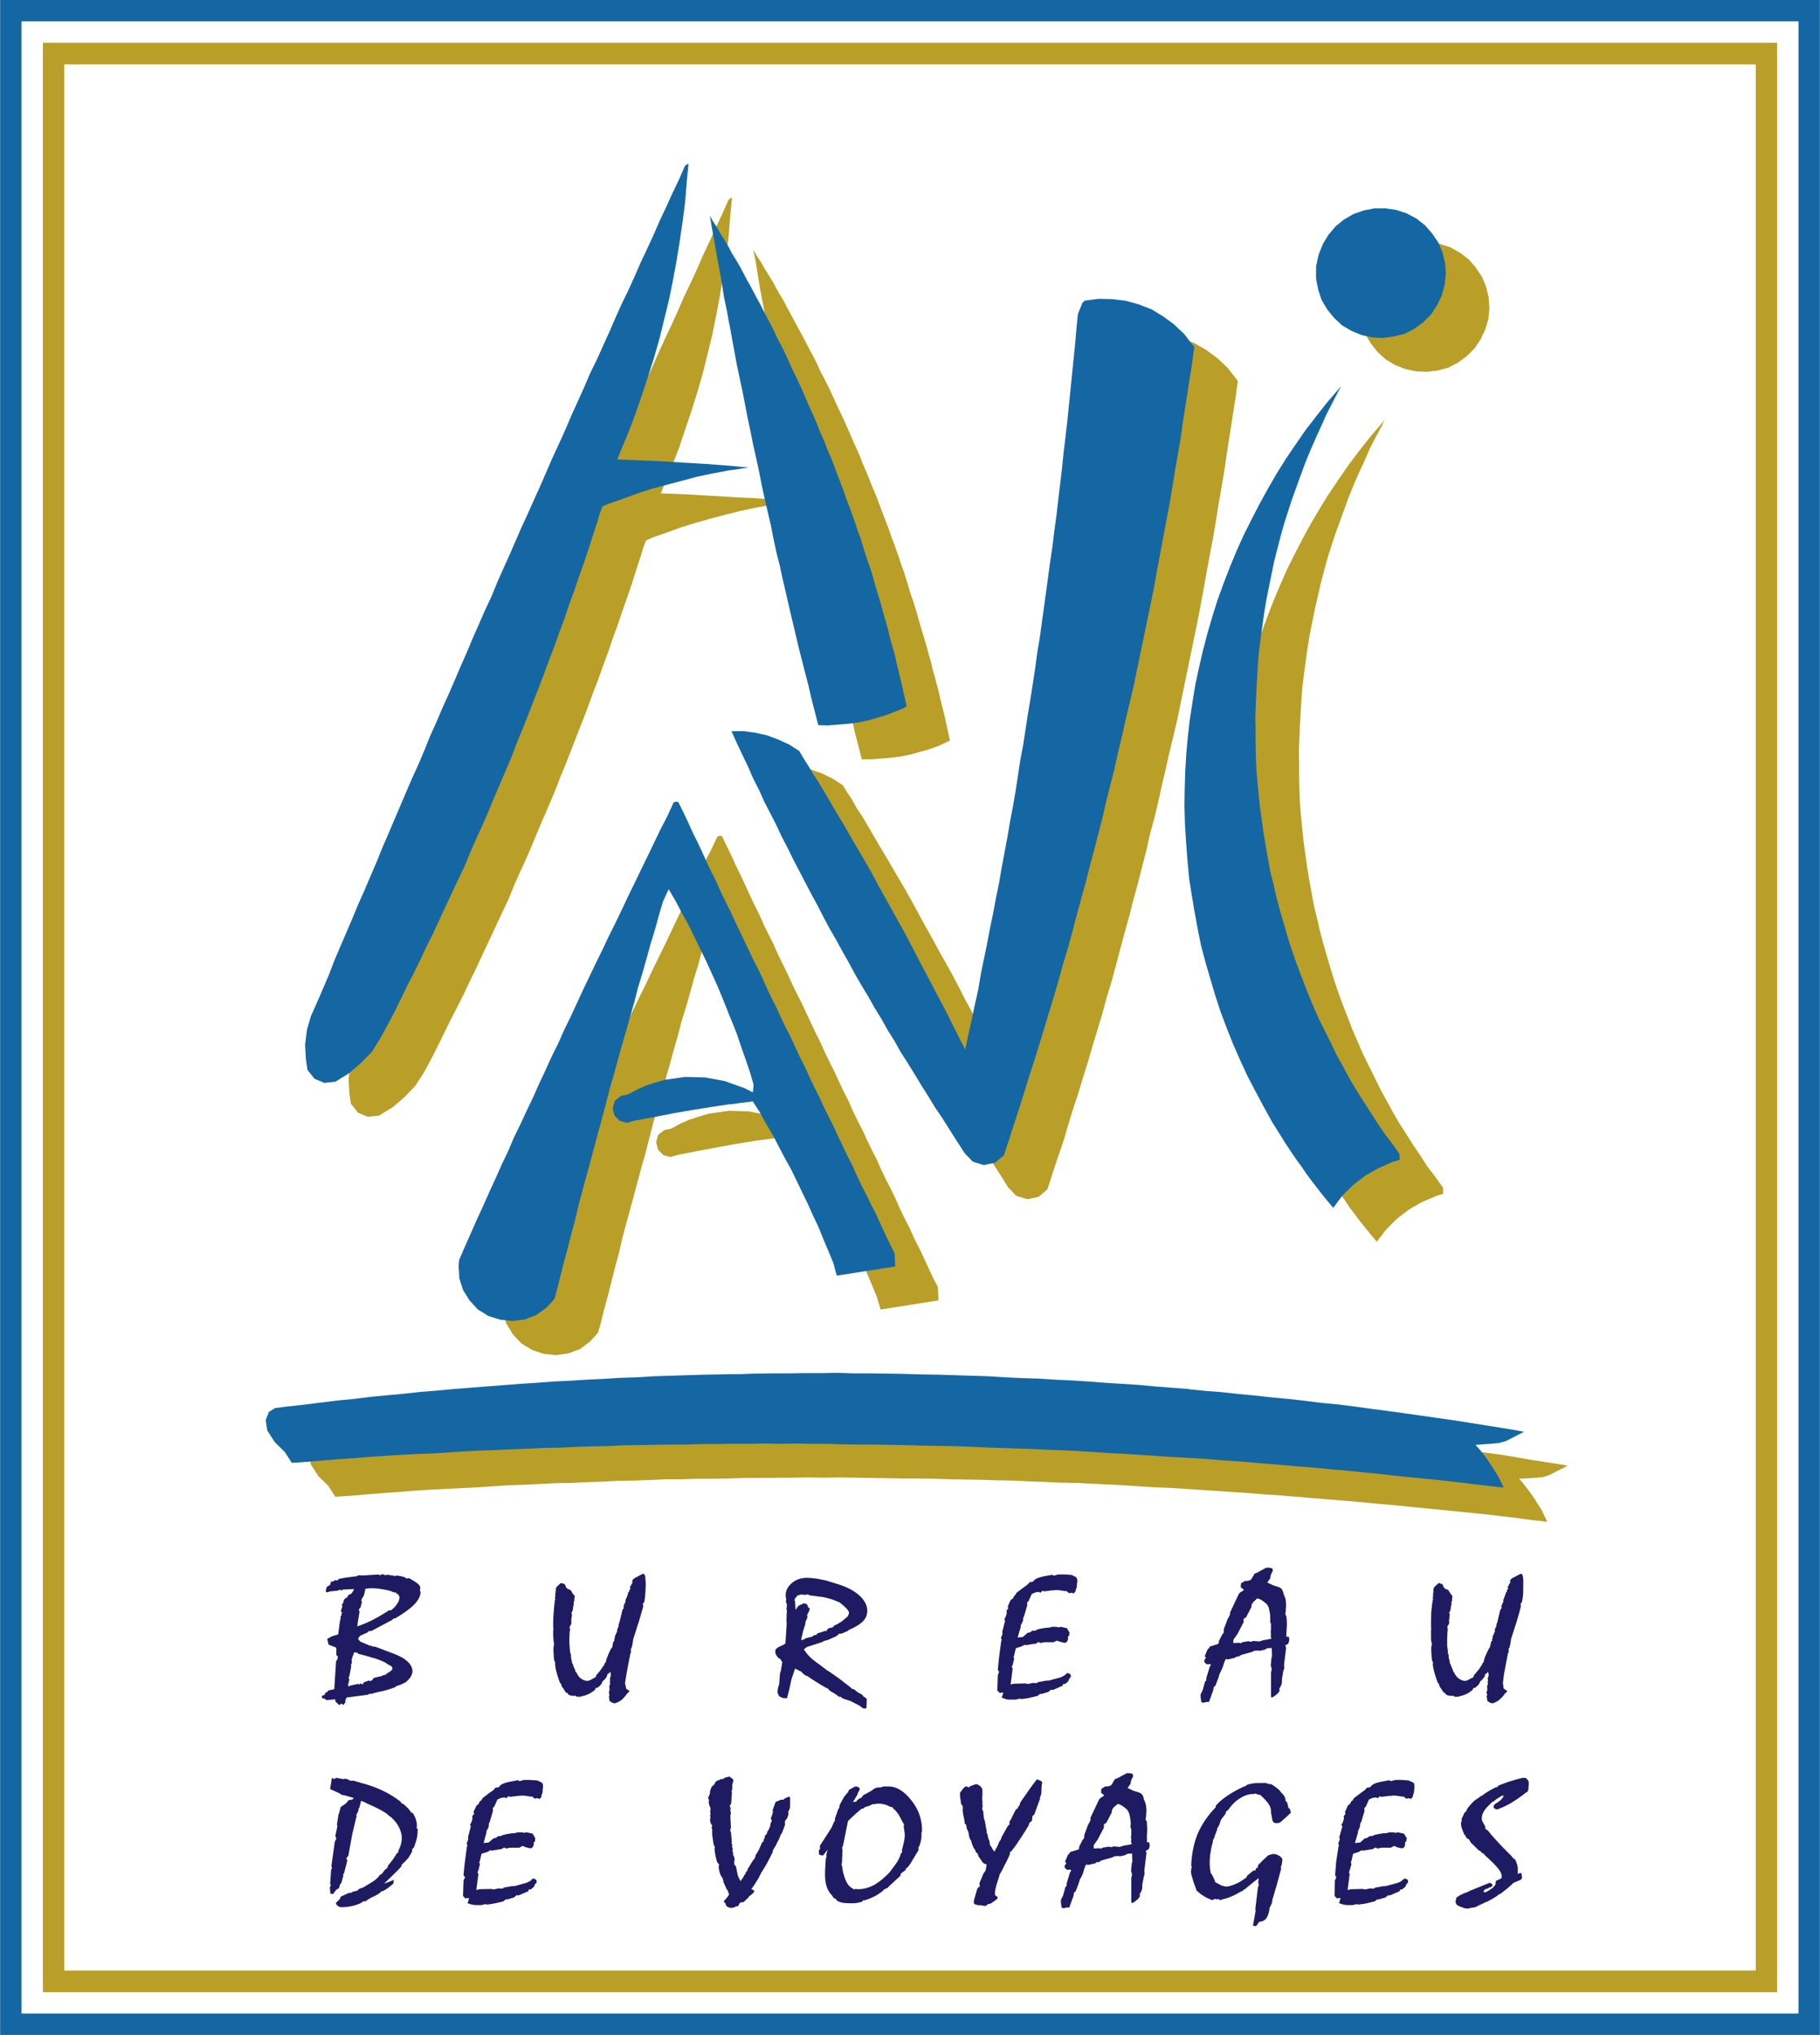 <svg xmlns="http://www.w3.org/2000/svg" width="2237" height="2500" viewBox="0 0 502.703 561.888"><g fill-rule="evenodd" clip-rule="evenodd"><path fill="#b99e27" d="M340.703 208.008l-.142 1.08-.433 3.744-.36 4.68-.36 4.896-.144 4.823v4.753l.144 4.896.216 4.823.359 4.825.433 4.752.145 1.224.575 3.527.792 4.824.864 4.68.937 4.752 1.222 4.609 1.368 4.679 1.369 4.536 1.511 4.68 1.729 4.465 1.728 4.464 1.944 4.391 2.015 4.392 2.233 4.248 2.303 4.32 2.304 4.248 2.594 4.105 1.295 2.015 1.296 1.945 1.368 2.088 1.439 1.872 1.296 2.015 1.513 1.945 1.439 1.943 1.513 1.872 1.512 1.872 1.584 1.872 2.52-3.311 3.024-3.025 3.383-2.591 3.529-2.017 3.887-1.655 2.017-.649-.072-1.656-2.088-2.951-2.16-2.809-1.945-3.023-2.015-2.952-1.945-3.097-1.944-3.023-1.8-3.096-1.727-3.168-1.728-3.169-1.584-3.239-1.584-3.168-1.584-3.241-1.439-3.312-1.442-3.312-1.295-3.383-1.296-3.313-1.224-3.311-1.152-3.385-1.079-3.455-1.009-3.456-1.008-3.457-.937-3.528-.792-3.455-.864-3.456-.647-3.6-.648-3.528-.577-3.528-.504-3.6-.503-3.6-.36-3.529-.36-3.527-.289-3.6-.143-3.672-.072-3.528v-3.6l-.073-3.6.145-3.6.143-3.6.216-3.6.216-3.6.288-3.528.434-3.528.503-3.673.504-3.527.576-3.528.72-3.6.72-3.456.791-3.528.793-3.457.936-3.528.935-3.455 1.08-3.384 1.153-3.456 1.223-3.385 1.225-3.383 1.224-3.313 1.368-3.384 1.44-3.311 1.512-3.24 1.439-3.313 1.657-3.239.865-1.584.791-1.513.863-1.655-.792.935-3.168 3.673-2.951 3.743-2.952 3.888-2.736 3.96-2.737 4.032-2.519 4.033-2.449 4.176-2.303 4.175-2.233 4.32-2.16 4.321-1.943 4.392-1.872 4.464-1.729 4.464-1.655 4.536-1.44 4.68-1.296 4.608-1.296 4.752-1.08 4.68-1.007 4.68-.793 4.752-.721 4.824zM259.488 262.799l-2.304-4.247-2.376-4.248-2.304-4.248-2.304-4.176-2.52-4.248-2.376-4.104-2.52-4.176-2.448-4.248-2.448-4.104-1.367-2.016-1.153-2.16-1.368-2.016-1.224-2.016-2.808-1.8-2.951-1.44-3.097-1.08-3.312-.792-3.24-.36h-3.312l1.512 3.312.865 1.8.647 1.368 1.584 3.384 1.44 3.168 1.584 3.168 1.512 3.24 1.584 3.24 1.656 3.168 1.512 3.24 1.656 3.239 1.584 3.168 1.656 3.241 1.656 3.096 1.656 3.167 1.728 3.241 1.656 3.168 1.656 3.168 1.8 3.023 1.728 3.168 1.8 3.168 1.656 3.097 1.8 3.095 1.8 3.025 1.728 3.168 1.872 3.023 1.727 3.168 1.945 3.024 1.799 3.168 1.874 2.953 1.943 3.095 1.872 3.025 1.872 3.023 1.871 3.025 2.017 3.023 1.944 3.024 1.943 3.025 2.304 3.672 2.234 2.303 3.023.936 3.096-.648 2.448-2.087 1.439-4.393 1.441-4.392 1.512-4.391 1.295-4.393 1.369-4.464 1.44-4.391 1.367-4.465 1.368-4.392 1.297-4.464 1.367-4.463 1.297-4.321 1.224-4.536 1.367-4.464 1.225-4.536 1.151-4.391 1.225-4.537 1.224-4.391 1.152-4.536 1.223-4.464 1.153-4.536 1.152-4.392 1.008-4.536 1.223-4.536 1.081-4.464 1.008-4.608 1.079-4.536 1.008-4.536 1.081-4.464 1.079-4.536.937-4.537.935-4.535.937-4.536.936-4.536.936-4.536.936-4.537.865-4.535.862-4.608.792-4.536.864-4.608.865-4.536.792-4.608.719-4.608.792-4.536.792-4.537.649-4.607.719-4.608.72-4.537.362-2.447.359-2.16.359-2.304.288-2.232.361-2.376-.576-.792-.791-1.008-1.442-1.872-2.807-2.664-3.025-2.232-3.238-1.872-3.529-1.44-3.6-1.008-3.744-.432-3.744-.072-3.817.504-.647.647-1.225 3.169-.431 4.32-.361 4.176-.431 4.32-.432 4.248-.432 4.248-.432 4.248-.432 4.248-.505 4.392-.504 4.176-.431 4.247-.504 4.248-.504 4.249-.504 4.248-.576 4.248-.504 4.248-.649 4.248-.576 4.248-.575 4.248-.576 4.248-.576 4.176-.577 4.248-.719 4.248-.576 4.32-.649 4.248-.647 4.104-.72 4.248-.649 4.248-.647 4.248-.72 4.176-.72 4.32-.649 4.176-.72 4.176-.792 4.247-.719 4.248-.792 4.177-.792 4.176-.72 4.32-.864 4.103-.792 4.248-.865 4.248-.791 4.104-.792 4.249-.936 4.104-.72 4.247-.936 4.248-.865 4.105-.935 4.248-.864 4.103-1.152-2.16-2.161-4.319-2.159-4.321-2.232-4.32-2.233-4.176-2.304-4.248-2.231-4.392-2.305-4.247-2.375-4.177zM377.063 92.159l1.584 2.665 1.873 2.376 2.232 2.016 2.592 1.584 2.807 1.08 2.953.648 3.024.144 2.951-.36 2.952-.792 2.664-1.369 2.45-1.799 2.159-2.16 1.656-2.449 1.296-2.735.863-2.88.289-3.096-.217-2.952-.719-3.024-1.153-2.664-1.727-2.592-1.945-2.232-2.376-1.8-2.736-1.512-2.879-.936-2.953-.432-3.023.072-2.951.504-2.881 1.008-2.592 1.584-2.305 1.872-2.015 2.303-1.512 2.593-1.153 2.808-.647 2.952v.36l-.072.432V86.399l.576 2.953.935 2.807zM431.928 404.495l-4.609-.72-4.607-.719-4.464-.792-4.536-.721-4.608-.575-4.537-.721-4.607-.647-4.608-.577-4.537-.648-4.607-.647-4.608-.504-4.609-.504-4.536-.504-4.535-.576-4.608-.433-4.609-.432-4.607-.504-4.608-.431-4.607-.433-4.32-.431h-.217l-4.609-.433-4.679-.359-4.609-.361-4.607-.36-4.609-.287-4.607-.288-4.608-.288-4.608-.288-4.537-.289-4.607-.144-4.68-.216-4.607-.216-4.61-.143-4.607-.145-4.609-.143-4.679-.073-4.68-.143-4.608-.072-4.609-.073h-4.535l-4.536-.143H234.217l-4.609.071-4.608.072-4.68.073-3.887.072h-.649l-2.304.071h-2.304l-4.68.145-4.608.071-4.608.144-4.679.216-4.537.216-4.68.145-4.536.288h-.144l-4.536.216-4.536.288-4.68.215-4.608.361-4.535.359-4.681.288-4.536.361-4.68.431-4.608.288-4.608.432-4.536.433-4.608.503-4.608.36-4.608.432-4.536.577-4.608.504-4.608.576-4.607.575-4.609.433-3.384.503-1.728 1.008-.863 2.233.431 2.88 2.088 3.24 2.736 2.664 1.944 3.023 4.32-.288 4.392-.36 4.32-.36 4.32-.288 4.392-.36 4.393-.288 4.319-.216 4.32-.216 4.32-.215 4.392-.289 4.32-.288 4.464-.143 4.321-.217 4.319-.216 4.392-.072 4.32-.216 4.32-.143 4.32-.216 4.392-.073 3.456-.144h.936l4.32-.216h4.393l4.319-.143h4.392l4.32-.073 4.32-.143h7.776l1.008-.073h4.392l4.32-.072 4.392.072 4.248-.072 4.392.072 4.392.073 4.32.071 4.464.072h4.248l4.321.073 4.39.143 4.321.072 4.391.073 4.32.143 4.321.072 4.464.216 4.32.145 4.32.216 4.393.071 4.318.217 4.32.216 4.393.215 4.319.288 4.464.289 4.248.143 4.393.288 4.319.288 4.393.288 4.177.288h.072l4.39.288 4.321.36 4.464.288 4.32.36 4.248.361 4.392.359 4.32.36 4.391.361 4.321.431 4.249.361 4.39.431 4.393.432 4.319.433 4.393.431 4.248.432 4.319.433 4.321.503 4.248.504 4.32.577 4.393.503-.793-1.656-.792-1.656-.937-1.44-.935-1.511-1.008-1.441-1.008-1.368-1.152-1.512-1.153-1.295 4.032-.216 2.449-.217 1.8-.575 1.872-.937 3.24-1.656-1.08-.216zM96.912 304.775l1.944 2.449 2.736 1.151 3.096-.359 3.672-2.233 3.312-2.807 3.024-3.168 2.376-3.672 1.944-3.601 1.872-3.672 1.8-3.672 1.8-3.671 1.872-3.601 1.8-3.6 1.728-3.672 1.8-3.671 1.728-3.745 1.729-3.671 1.727-3.672 1.729-3.744 1.799-3.744 1.512-3.744 1.656-3.744 1.728-3.744 1.584-3.672 1.584-3.816 1.584-3.744 1.656-3.817 1.584-3.743 1.441-3.744 1.583-3.817 1.512-3.887 1.44-3.744 1.512-3.817 1.44-3.743 1.44-3.96 1.44-3.744 1.368-3.816 1.44-3.888 1.296-3.816 1.44-3.961 1.297-3.815 1.367-3.888 1.297-3.816 1.223-3.888 1.296-3.96.576-1.944.72-1.872.288-.144 1.584-.72 3.96-1.368 3.888-1.44 4.032-1.224 4.032-1.152 4.104-1.08 4.032-1.009 4.032-.863 4.176-.792.936-.144 2.953-.505.359-.072 2.017-.287-2.376-.216-1.297-.144-1.656-.145-1.872-.143-3.744-.288-3.528-.144-3.672-.217-3.6-.215-3.671-.216-3.601-.216-3.6-.145-3.671-.143 1.007-2.52 2.088-5.041 1.945-5.039 1.727-5.112 1.729-5.185 1.655-5.255 1.513-5.257 1.295-5.255 1.296-5.329 1.08-5.327 1.008-5.4.865-5.328.792-5.401.719-5.399.432-5.4.504-5.401-.36.145-.576.431-1.728 3.889-1.8 3.815-1.728 3.817-1.799 3.816-1.657 3.816-1.799 3.888-1.801 3.744-1.656 3.816-1.728 3.816-1.8 3.816-1.8 3.887-1.656 3.817-1.584 3.456-.143.36-1.729 3.816-1.8 3.815-1.728 3.889-1.728 3.816-1.728 3.816-1.656 3.888-1.728 3.816-1.8 3.887-1.655 3.817-1.656 3.816-1.729 3.816-1.728 3.888-1.8 3.888-1.656 3.816-1.656 3.816-1.728 3.816-1.728 3.888-1.584 3.888-1.8 3.816-1.656 3.816-1.727 3.888-1.584 3.888-1.729 3.888-1.656 3.888-1.655 3.816-1.729 3.816-1.656 3.888-1.728 3.816-1.584 3.888-1.656 3.888-1.728 3.816-1.656 3.816-1.656 3.888-1.656 3.96-1.656 3.888-1.656 3.815-1.584 3.889-1.656 3.816-1.656 3.888-1.728 3.887-1.584 3.817-1.656 3.96-1.656 3.815-1.656 3.888-1.512 3.888-1.656 3.816-1.656 3.817-1.728 3.887-1.079 3.817-.505 4.103.216 3.96.432 2.952zM217.512 309.815l-1.079-.36-2.953-1.08-1.224-.432-5.472-1.08-5.472-.143-5.616.792-2.592.792-2.664.863-2.52 1.08-2.448 1.368-2.016.432-1.656 1.297-.575 2.015.504 2.088 1.511 1.512 1.945.504 2.015-.575 5.472-1.08 5.473-1.008 5.471-1.009 5.472-.863 4.392-.576 1.008-.145 1.945-.288 3.527-.432 1.944 3.096 1.728 3.097 1.801 3.023 1.655 3.24 1.656 3.096 1.728 3.097 1.584 3.311 1.512 3.096 1.584 3.24 1.44 3.313 1.512 3.168 1.368 3.311 1.368 3.24 1.368 3.312 1.008 3.456 15.983-2.52-.143-3.671-1.368-2.592-1.296-2.809-1.224-2.664-1.297-2.735-1.367-2.664-1.224-2.737-1.368-2.664-1.296-2.664-1.224-2.807-1.296-2.664-1.368-2.664-1.296-2.665-1.224-2.807-1.368-2.664-1.368-2.809-1.224-2.664-1.368-2.664-1.296-2.664-1.224-2.808-1.368-2.664-1.296-2.736-1.224-2.664-1.368-2.735-1.295-2.664-1.225-2.737-1.367-2.736-1.297-2.735-1.224-2.592-1.296-2.809-1.368-2.663-1.296-2.665-1.224-2.664-1.079-2.231-.288-.577-1.297-2.664-1.224-2.736-.144-.359-1.224-2.376-1.296-2.664-1.224-2.737-1.368-2.735-1.296-2.736-1.224-2.665-1.296-2.807-1.296-2.592-1.224-2.736-1.296-2.664-1.368-2.808-.431-.072-.792.216-1.729 3.671-1.944 3.673-1.8 3.743-1.728 3.673-1.799 3.6-1.801 3.744-1.8 3.743-1.728 3.672-1.8 3.672-1.8 3.672-1.512 3.168-.288.648-1.8 3.6-1.8 3.745-1.728 3.6-1.728 3.744-1.728 3.743-1.8 3.673-1.656 3.743-1.8 3.673-1.728 3.815-1.728 3.672-1.656 3.672-1.8 3.744-1.728 3.744-1.727 3.744-1.656 3.745-1.801 3.744-1.584 3.744-1.8 3.672-1.656 3.744-1.728 3.743-1.656 3.744-1.656 3.744-1.656 3.817-.144 1.655.216 3.456 1.008 3.24 1.8 2.88 2.304 2.448 2.952 1.8 3.24 1.08 3.384.361 3.384-.504 3.168-1.153 2.809-2.088 2.231-2.448.576-2.015 1.008-4.033 1.08-3.96 1.008-3.96 1.008-4.032 1.08-3.96.936-4.103 1.08-4.032 1.08-3.96 1.08-3.96 1.081-4.033 1.079-4.032 1.152-3.96.288-1.296.72-2.736 1.008-3.96 1.152-3.96 1.152-3.96 1.08-4.103 1.152-3.96 1.08-3.96 1.152-3.96 1.008-3.96 1.224-3.888 1.152-4.033 1.08-3.96 1.224-3.96 1.08-3.96 1.152-3.96 1.584-3.455 1.944 3.311 1.656 3.24 1.8 3.169 1.656 3.383 1.584 3.24 1.656 3.384 1.512 3.312 1.512 3.312 1.44 3.384 1.368 3.456.648 1.441.72 1.943 1.368 3.456.865 2.592.287.864 1.224 3.529 1.224 3.528 1.008 3.455-.216 2.16-2.448-1.224z"/><path fill="#b99e27" d="M209.376 76.392l.648 3.816.72 3.743.649 3.601.575 3.744.792 3.744.72 3.672v.071l.648 3.673.72 3.815.648 3.673.792 3.744.145.648.647 3.024.72 3.744.721 3.744.791 3.672.72 3.672.864 3.816.792 3.672.72 3.672.792 3.599.864 3.817.864 3.671.72 3.673.792 3.743.936 3.673.792 3.672.864 3.672.864 3.744.864 3.672.864 3.6.864 3.744.936 3.672.936 3.672.936 3.599.864 3.817.936 3.6.936 3.672h2.664l2.736-.216 2.664-.217 2.736-.359 2.52-.505 2.591-.72 2.592-.719 2.593-.936 2.376-1.08.863-.433-.431-2.087-.432-1.872-.432-2.016-.432-1.944-.504-1.872-.503-2.088-.434-1.944-.504-1.873-.504-1.943-.576-1.944-.431-1.945-.577-1.943-.503-1.872-.577-2.017-.576-1.943-.575-1.872-.576-2.016-.504-1.8-.576-1.944-.648-2.016-.648-1.8-.576-2.016-.577-1.872-.575-1.872-.72-1.944-.576-1.8-.72-1.944-.648-1.944-.72-1.801-.648-1.943-.72-1.945-.72-1.799-.72-1.944-.72-1.872-.648-1.801-.792-1.871-.792-1.872-.72-1.872-.792-1.873-.792-1.799-.72-1.944-.792-1.8-.864-1.873-.792-1.799-.792-1.872-.792-1.801-.864-1.871-.863-1.8-.865-1.8-.792-1.8-.864-1.872-.864-1.728-.936-1.872-.936-1.728-.792-1.8-.936-1.872-.936-1.728-.936-1.8-.935-1.8-.937-1.728-.936-1.728-1.008-1.872-.936-1.729-.936-1.727-.791-1.512-.145-.288-1.008-1.656-1.008-1.8-.792-1.512-.216-.288-1.008-1.656-1.08-1.729-1.008-1.799-1.08-1.585-1.008-1.799.72 3.744.576 3.672z"/><path fill="#1467a2" d="M328.68 198.575l-.145 1.081-.431 3.744-.432 4.752-.288 4.824-.144 4.824-.072 4.824.144 4.896.288 4.751.36 4.825.433 4.752.142 1.224.576 3.6.793 4.752.864 4.751.935 4.68 1.225 4.68 1.368 4.68 1.368 4.608 1.512 4.608 1.656 4.392 1.801 4.536 1.942 4.392 2.017 4.393 2.232 4.248 2.304 4.319 2.304 4.177 2.591 4.103 1.296 2.088 1.296 1.944 1.368 2.016 1.441 1.944 1.296 1.945 1.511 2.015 1.441 1.872 1.512 1.945 1.511 1.871 1.584 1.872 2.521-3.384 3.024-2.952 3.312-2.592 3.599-2.015 3.889-1.729 2.016-.575-.073-1.656-2.088-2.953-2.16-2.807-2.015-3.025-1.945-3.024-1.943-3.023-1.944-3.097-1.8-3.024-1.729-3.24-1.726-3.095-1.584-3.313-1.584-3.168-1.584-3.168-1.442-3.24-1.439-3.383-1.297-3.312-1.296-3.384-1.223-3.313-1.153-3.384-1.08-3.456-1.008-3.455-1.007-3.456-.936-3.528-.792-3.528-.864-3.384-.649-3.6-.646-3.6-.577-3.456-.504-3.672-.503-3.528-.361-3.528-.361-3.601-.288-3.599-.143-3.6-.072-3.6v-3.6l-.072-3.601.144-3.528.143-3.599.217-3.672.216-3.528.288-3.528.431-3.6.504-3.6.504-3.529.576-3.528.72-3.599.722-3.528.719-3.528.864-3.384.935-3.6.937-3.384 1.08-3.384 1.152-3.528 1.224-3.384 1.224-3.384 1.223-3.312 1.368-3.312 1.441-3.312 1.512-3.312 1.44-3.24 1.655-3.24.864-1.656.792-1.512.865-1.656-.792 1.008-3.168 3.672-2.952 3.743-2.953 3.817-2.736 3.96-2.735 4.032-2.52 4.032-2.448 4.248-2.304 4.176-2.232 4.32-2.16 4.32-1.945 4.32-1.872 4.536-1.727 4.464-1.656 4.536-1.441 4.608-1.367 4.68-1.225 4.68-1.08 4.68-1.008 4.68-.792 4.824-.719 4.751zM365.039 82.8l1.585 2.664 1.871 2.304 2.234 2.087 2.59 1.512 2.809 1.153 2.951.648 2.952.144 3.025-.432 2.952-.721 2.664-1.367 2.447-1.8 2.16-2.16 1.657-2.52 1.295-2.665.792-2.951.361-3.024-.216-3.025-.721-2.951-1.151-2.736-1.729-2.521-1.943-2.231-2.376-1.872-2.736-1.44-2.879-.936-2.953-.432h-3.024l-2.953.576-2.879 1.008-2.593 1.512-2.303 1.872-2.017 2.376-1.512 2.52-1.151 2.879-.648 2.953-.073.36V76.968l.577 2.952.935 2.88zM247.536 253.367l-2.305-4.175-2.376-4.248-2.303-4.32-2.376-4.104-2.52-4.249-2.376-4.175-2.52-4.176-2.448-4.248-2.448-4.032-1.368-2.088-1.224-2.088-1.295-2.016-1.225-2.088-2.808-1.8-3.024-1.368-3.024-1.152-3.312-.72-3.24-.432h-3.312l1.512 3.383.864 1.801.648 1.367 1.584 3.313 1.369 3.168 1.655 3.239 1.44 3.241 1.656 3.168 1.656 3.24 1.512 3.24 1.656 3.168 1.584 3.24 1.656 3.168 1.656 3.168 1.656 3.168 1.728 3.168 1.657 3.239 1.655 3.096 1.801 3.097 1.727 3.168 1.8 3.168 1.656 3.095 1.8 3.096 1.872 3.097 1.729 3.095 1.871 3.025 1.728 3.095 1.944 3.096 1.728 3.097 1.944 3.023 1.871 3.025 1.873 3.095 1.872 2.953 1.872 3.095 2.015 2.952 1.945 3.096 1.872 2.952 2.376 3.672 2.231 2.305 3.026.935 3.095-.648 2.447-2.016 1.441-4.391 1.439-4.464 1.441-4.393 1.368-4.391 1.367-4.393 1.441-4.392 1.368-4.463 1.368-4.464 1.296-4.321 1.368-4.463 1.297-4.465 1.223-4.464 1.368-4.464 1.223-4.536 1.153-4.392 1.224-4.535 1.225-4.393 1.15-4.535 1.225-4.537 1.152-4.463 1.153-4.465 1.006-4.463 1.153-4.537 1.151-4.535 1.01-4.608 1.079-4.464 1.008-4.536 1.081-4.536 1.079-4.536.935-4.536.937-4.536.936-4.464.935-4.536.937-4.536.935-4.536.792-4.536.864-4.608.865-4.537.864-4.679.863-4.536.792-4.609.721-4.535.792-4.536.792-4.536.647-4.68.72-4.536.721-4.536.359-2.52.361-2.161.36-2.231.288-2.304.36-2.376-.577-.72-.792-1.008-1.439-1.873-2.809-2.663-3.023-2.232-3.241-1.944-3.528-1.369-3.671-1.007-3.673-.432-3.743-.072-3.816.504-.649.647-1.223 3.097-.433 4.391-.359 4.176-.433 4.248-.432 4.249-.43 4.32-.434 4.248-.431 4.248-.504 4.32-.504 4.176-.433 4.248-.503 4.248-.505 4.248-.504 4.32-.575 4.248-.505 4.248-.647 4.248-.576 4.248-.576 4.247-.577 4.249-.576 4.104-.575 4.248-.72 4.248-.577 4.319-.647 4.248-.649 4.177-.719 4.248-.648 4.248-.648 4.248-.792 4.104-.649 4.32-.647 4.248-.72 4.176L279 226.8l-.721 4.248-.791 4.248-.793 4.176-.718 4.248-.866 4.176-.792 4.248-.864 4.175-.791 4.176-.864 4.176-.864 4.176-.719 4.32-.938 4.177-.863 4.103-.937 4.176-.864 4.177-1.15-2.233-2.161-4.248-2.159-4.319-2.234-4.249-2.231-4.248-2.304-4.319-2.231-4.321-2.233-4.248-2.376-4.248zM84.888 295.415l1.944 2.448 2.736 1.153 3.096-.361 3.6-2.231 3.312-2.809 3.096-3.168 2.305-3.672 2.015-3.671 1.872-3.529 1.8-3.672 1.8-3.744 1.872-3.599 1.8-3.673 1.728-3.672 1.8-3.6 1.729-3.743 1.727-3.744 1.728-3.672 1.728-3.673 1.8-3.743 1.512-3.744 1.656-3.744 1.728-3.744 1.584-3.672 1.584-3.816 1.584-3.745 1.656-3.815 1.584-3.744 1.44-3.816 1.584-3.816 1.512-3.816 1.44-3.744 1.512-3.816 1.44-3.816 1.44-3.888 1.44-3.744 1.368-3.888 1.44-3.817 1.296-3.887 1.44-3.888 1.296-3.888 1.368-3.816 1.296-3.888 1.224-3.816 1.296-3.96.576-1.944.721-1.944.287-.144 1.584-.648 3.961-1.369 3.887-1.439 4.033-1.296 4.031-1.08 4.104-1.08 4.032-1.08 4.032-.864 4.177-.792.863-.144 3.024-.432.361-.072 2.015-.288-2.376-.216-1.296-.144-1.728-.144-1.8-.144-3.744-.289-3.528-.215-3.672-.216-3.6-.216-3.672-.216-3.599-.145-3.601-.143-3.672-.144 1.008-2.52 2.088-5.04 1.944-5.112 1.728-5.041 1.728-5.183 1.656-5.256 1.512-5.256 1.296-5.328 1.296-5.256 1.08-5.328 1.008-5.4.864-5.329.792-5.399.72-5.472.432-5.328.504-5.4-.36.144-.576.36-1.728 3.96-1.8 3.744-1.728 3.816-1.8 3.816-1.656 3.816-1.8 3.888-1.8 3.815-1.656 3.817-1.727 3.816-1.873 3.815-1.728 3.888-1.656 3.817-1.584 3.456-.144.36-1.727 3.816-1.872 3.816-1.657 3.887-1.728 3.817-1.728 3.816-1.656 3.888-1.728 3.815-1.8 3.888-1.656 3.817-1.656 3.816-1.727 3.816-1.729 3.888-1.8 3.888-1.656 3.816-1.656 3.816-1.728 3.816-1.728 3.888-1.584 3.888-1.8 3.816-1.656 3.815-1.728 3.889-1.584 3.816-1.727 3.888-1.657 3.888-1.656 3.816-1.727 3.815-1.657 3.888-1.728 3.817-1.584 3.96-1.655 3.888-1.729 3.816-1.656 3.816-1.655 3.888-1.657 3.887-1.656 3.888-1.656 3.817-1.584 3.96-1.656 3.816-1.656 3.888-1.728 3.888-1.584 3.816-1.656 3.887-1.656 3.816-1.656 3.889-1.512 3.959-1.656 3.888-1.656 3.817-1.728 3.887-1.08 3.744-.504 4.104.216 3.889.432 3.023zM419.904 395.136l-4.608-.792-4.608-.721-4.464-.72-4.536-.719-4.609-.649-4.535-.647-4.608-.649-4.609-.647-4.535-.576-4.608-.649-4.609-.576-4.607-.432-4.536-.576-4.536-.504-4.609-.431-4.607-.504-4.608-.433-4.607-.504-4.61-.36-4.32-.432-.216-.072-4.607-.359-4.681-.361-4.607-.431-4.609-.288-4.607-.289-4.608-.36-4.609-.288-4.607-.216-4.536-.288-4.608-.143-4.679-.216-4.61-.288-4.607-.145-4.609-.143-4.607-.145-4.681-.071-4.607-.145-4.609-.072-4.607-.071h-4.607l-4.537-.145-4.608.072h-4.68l-4.608.073h-4.607l-4.681.071-3.888.144h-3.024l-2.232.073-4.68.071-4.608.145-4.608.143-4.68.145-4.536.288-4.68.143-4.536.288h-.144l-4.535.216-4.537.288-4.68.216-4.608.36-4.536.289-4.68.359-4.608.36-4.608.361-4.608.359-4.608.433-4.536.359-4.608.505-4.608.431-4.608.432-4.608.576-4.536.432-4.607.576-4.609.576-4.608.504-3.384.433-1.728 1.079-.864 2.232.432 2.88 2.088 3.24 2.736 2.665 1.944 3.023 4.32-.288 4.32-.36 4.393-.36 4.319-.288 4.392-.359 4.392-.288 4.32-.288 4.32-.216 4.32-.145 4.392-.288 4.32-.288 4.464-.216 4.32-.143 4.32-.216 4.392-.145 4.32-.216 4.32-.072 4.32-.216 4.393-.143 3.455-.072h.936l4.321-.216 4.391-.073 4.32-.072 4.392-.072h4.32l4.32-.144h4.392l3.312-.072H206.856l4.32-.071 4.392.071 4.248-.071 4.392.071h4.393l4.319.145 4.464.071h4.248l4.391.072 4.393.072 4.248.144 4.392.072 4.32.073 4.319.143 4.464.216 4.32.144 4.321.144 4.391.145 4.321.215 4.32.144 4.319.217 4.393.288 4.464.288 4.248.216 4.391.288 4.321.287 4.391.288 4.176.217h.072l4.393.288 4.319.359 4.464.288 4.321.361 4.248.359 4.391.36 4.32.361 4.392.359 4.32.433 4.248.359 4.321.433 4.464.431 4.32.504 4.319.432 4.321.433 4.32.431 4.32.504 4.248.504 4.321.505 4.39.504-.792-1.656-.792-1.584-.935-1.441-.937-1.512-1.007-1.511-1.008-1.368-1.153-1.441-1.151-1.296 4.032-.288 2.376-.216 1.871-.504 1.872-.935 3.24-1.656-1.079-.216zM205.488 300.384l-1.08-.361-3.024-1.08-1.152-.431-5.472-1.009-5.472-.144-5.616.792-2.592.72-2.664.864-2.52 1.153-2.448 1.296-2.016.431-1.656 1.368-.576 2.016.504 2.017 1.512 1.511 1.944.504 2.016-.576 5.472-1.008 5.472-1.08 5.472-.935 5.472-.865 4.32-.648 1.08-.071 1.944-.288 3.529-.433 1.943 3.024 1.728 3.168 1.8 3.025 1.656 3.168 1.656 3.168 1.728 3.095 1.584 3.241 1.512 3.168 1.584 3.24 1.44 3.239 1.512 3.168 1.368 3.385 1.368 3.239 1.369 3.313.935 3.456 16.128-2.521-.144-3.672-1.368-2.664-1.297-2.736-1.223-2.663-1.296-2.809-1.368-2.664-1.296-2.664-1.368-2.664-1.296-2.735-1.224-2.737-1.368-2.664-1.296-2.736-1.296-2.664-1.223-2.735-1.369-2.665-1.368-2.807-1.224-2.664-1.368-2.664-1.295-2.737-1.225-2.736-1.368-2.664-1.296-2.808-1.224-2.664-1.368-2.664-1.296-2.664-1.223-2.736-1.369-2.663-1.296-2.737-1.224-2.736-1.296-2.735-1.367-2.665-1.297-2.736-1.296-2.664-1.008-2.232-.288-.504-1.296-2.735-1.223-2.736-.217-.288-1.152-2.376-1.295-2.665-1.225-2.807-1.368-2.665-1.296-2.736-1.224-2.735-1.296-2.737-1.296-2.591-1.223-2.736-1.297-2.736-1.368-2.736-.432-.145-.864.217-1.655 3.672-1.945 3.744-1.8 3.743-1.728 3.601-1.8 3.672-1.8 3.744-1.799 3.672-1.729 3.671-1.8 3.745-1.8 3.599-1.512 3.24-.287.576-1.801 3.673-1.8 3.743-1.728 3.6-1.728 3.744-1.728 3.745-1.799 3.671-1.657 3.745-1.799 3.599-1.729 3.817-1.728 3.671-1.656 3.745-1.8 3.744-1.728 3.743-1.8 3.673-1.584 3.743-1.8 3.744-1.656 3.744-1.727 3.744-1.657 3.744-1.728 3.745-1.656 3.744-1.656 3.743-1.656 3.816-.144 1.657.216 3.456 1.008 3.168 1.8 2.879 2.305 2.52 2.951 1.801 3.24 1.008 3.384.359 3.385-.432 3.167-1.223 2.808-2.017 2.233-2.448.575-2.088 1.009-4.031 1.007-3.96 1.08-3.96 1.008-4.032 1.08-3.96.936-4.033 1.08-4.032 1.08-3.96 1.08-3.96 1.08-4.032 1.08-4.031 1.08-3.96.36-1.368.72-2.664 1.008-3.96 1.153-3.96 1.079-3.96 1.152-4.105 1.152-3.96 1.08-3.887 1.152-3.96 1.009-3.96 1.223-4.033 1.153-4.032 1.079-3.96 1.224-3.96 1.08-3.959 1.152-3.888 1.584-3.456 1.944 3.312L188.28 252l1.8 3.24 1.656 3.384 1.584 3.239 1.657 3.385 1.511 3.312 1.512 3.312 1.44 3.455 1.369 3.384.575 1.512.792 1.873 1.368 3.456.864 2.592.288.864 1.224 3.455 1.225 3.6 1.007 3.457-.215 2.087-2.449-1.223z"/><path fill="#1467a2" d="M197.353 66.96l.647 3.815.72 3.745.648 3.672.576 3.744.792 3.744.648 3.6.072.144.648 3.672.72 3.815.648 3.601.792 3.744.144.72.648 2.952.72 3.744.72 3.744.792 3.672.721 3.672.863 3.815.792 3.673.72 3.672.792 3.672.864 3.744.864 3.672.72 3.672.792 3.744.937 3.672.792 3.672.864 3.671.863 3.817.864 3.672.865 3.6.863 3.743.936 3.673.936 3.672.936 3.6.864 3.744.936 3.6.937 3.671 2.663.073 2.736-.216 2.664-.216 2.737-.36 2.591-.504 2.592-.72 2.592-.792 2.52-.936 2.448-1.008.864-.504-.432-2.016-.432-1.873-.432-2.015-.504-2.016-.432-1.872-.504-2.016-.432-1.944-.504-1.872-.576-2.016-.504-1.873-.433-1.943-.575-2.017-.576-1.872-.504-1.943-.576-2.017-.576-1.871-.576-1.944-.504-1.8-.575-2.016-.649-1.944-.648-1.801-.648-2.015-.576-1.873-.576-1.944-.72-1.871-.576-1.8-.72-2.016-.647-1.872-.721-1.872-.72-1.873-.648-1.944-.72-1.871-.72-1.872-.72-1.944-.648-1.728-.792-1.944-.792-1.8-.719-1.944-.792-1.8-.793-1.8-.72-1.944-.792-1.8-.864-1.872-.792-1.8-.792-1.872-.792-1.8-.864-1.872-.864-1.872-.864-1.729-.863-1.872-.793-1.799-.864-1.8-.936-1.8-.936-1.801-.792-1.727-.936-1.872-.936-1.728-.936-1.8-.936-1.873-.935-1.655-.937-1.8-1.008-1.872-.936-1.656-.936-1.8-.792-1.512-.144-.217-1.008-1.727-1.08-1.728-.792-1.512-.144-.288-1.008-1.728-1.08-1.656-1.007-1.8-1.081-1.656-1.008-1.728.648 3.744.649 3.6z"/><path d="M0 0v561.888h502.703V0H0zm496.8 555.983H5.904V5.904H496.8v550.079z" fill="#1467a2"/><path d="M11.809 11.808v538.271h479.087V11.808H11.809zm473.182 532.296H17.712V17.783h467.279v526.321z" fill="#b99e27"/><path d="M331.848 470.016l.576.144c.216-.072.359-.072.504-.144.145 0 .289-.072.432-.072h.36a.223.223 0 0 0 .144.072c.216-.433.36-.864.576-1.368.145-.504.36-1.08.648-1.8l.144-.937.504-.504.72-1.872.433-1.368c.432-.792.792-1.584 1.08-2.52.288-.937.504-1.44.72-1.584l.432.144 1.944-.432.504-.36h.577l.647-.432 3.096-.864.072-.072.647-.287.432.071.217-.144.576.144 1.439-.288.792-.432 1.224-.072.072 2.376-.143.288-.217 2.16.287.937-.215 1.079v6.625l.215.217c.072 0 .217-.072.36-.145 1.224-.792 1.8-1.439 1.8-1.872v-.144c0-.073-.071-.145-.071-.288.216-.36.432-.72.575-1.08.072-.36.145-.72.145-1.008v-.504l.359-2.232.288-.792-.071-.864.359-3.023.217-1.729-.217-.792a2.36 2.36 0 0 0 .576-.216l.288-.288c.072-.072.072-.216.072-.288.144-.359.144-.576.144-.72v-.288c0-.072-.072-.288-.144-.504h-.648v-.576c0-.432.073-.936.073-1.584.072-.647.072-1.08.072-1.296 0-.288 0-.792-.072-1.584 0-.288-.073-.432-.073-.576l-.288-.647.145-.937v-.576a4.76 4.76 0 0 0 .072-.792c0-.72-.072-1.296-.145-1.8-.144-.504-.36-1.008-.576-1.512a2.7 2.7 0 0 0-.504-1.296c-.216-.288-.504-.433-.936-.576l-1.513-.504-1.512-.72.792-1.152.145-.864.504-1.08s.071 0 .071-.071v-.072c0-.36-.071-.576-.288-.72-.215-.072-.647-.145-1.512-.145l-2.52 1.368-.721.288-.575 1.008-.36.576c-.216.216-.576.359-1.224.432h-.576l-.071.072c-.361.288-.721.432-.937.576l-.072 1.08.864.72c-.072.144-.288.288-.648.504-.432.216-.648.432-.791.72l-2.377 5.04v.504l-.359.792-.289.433-1.08 2.88v.936l-.504.648-.863 1.728v.504l-.288.288-2.305.721v.288l-.504.432-.792 1.872.361.504c-.217.216-.361.36-.361.432-.071.145-.144.288-.144.433 0 .144.072.288.144.432.145.145.289.288.504.432h1.08l.072.36-.288.36-.935 3.096v.648l-.361.359-.647 2.376-.505 1.008c-.07.072-.07.145-.07.217v.432c0 .216 0 .432.07.648.001.213.073.572.146 1.005zm8.855-17.281l1.08-1.512 1.729-3.312v-.936l.647-.36 1.513-2.88.071-.72.217-.36.288-.36 1.008-.936c.432.072.793.216 1.152.432.359.217.863.576 1.512 1.152l.504.864c.144.504.216 1.08.359 1.655.072.576.072 1.08.072 1.513v1.008l.217.288v1.584l-.072.72.072.72v.145c-.072.143-.072.288-.072.36 0 .071 0 .144.072.216 0 .144.072.288.145.432l-1.297.288-.937.144-1.151.36-1.584-.144-.288.071-.433.145-.72-.145-1.729.288-.359.288-.433-.144-1.654.071.071-.935zM293.688 464.976h.504l.864-.721.288-.72.432-.504-.072-.72-.72-.36-.432.145c-.144.216-.36.432-.647.575-.217.145-.505.288-.793.433l-3.383.936h-.649l-2.376.433-.359.288-1.008-.072-1.44.288-.647-.145-3.169.072-.935.216.215-1.656.36-2.808-.288-.36.288-.575.432-1.801-.216-.359.144-.288.505-2.16 1.584-.504.792-.432.575.071c.36-.071.792-.144 1.225-.216.432-.072.864-.144 1.296-.144l.792-.504.504.287c.36-.071.721-.144 1.152-.216h2.448l1.009-.432.792.288c.287.072.575.144.72.216.216 0 .36.072.577.072.287 0 .503-.072.646-.288.145-.216.288-.504.36-1.008l-.145-.36.36-.216.145-.937-.721-1.224-1.728-.36-.72.145-.36-.145h-1.368l-.648.217c-.504 0-1.079.071-1.584.144-.575.072-1.151.216-1.727.36l-.649.359h-.792l-.575.433-.72.144-1.297 1.152-1.439.144.863-2.952v-.504l.217-.288.432-.936v-.648l.288-.647.864-2.952-.072-.72.432-.433.865-1.943 1.007-.433.864-.144.576.216.576-.576.287.216 1.872-.216c.288-.072.576-.072 1.009-.072.359-.071.575-.071.647-.071.36 0 1.009.071 1.944.216.217.072.359.072.504.072h.36l.647.575.72-.144.576.216.505-.576.072-.432.287-.72c0-.288 0-.648.072-1.08.071-.36.071-.648.071-.721a1.42 1.42 0 0 0-.144-.647.736.736 0 0 0-.359-.432l-1.081-.505-2.087-.144h-1.585l-1.296.36-.359-.288c-.217.071-.576.144-1.08.216-1.801.288-3.023.647-3.673 1.08l-.647.647-.864.145-.575.647-1.009.721-2.016 1.512-.36.648-.288.216-.359.72-.647.432-.793 1.801.144.504-.504.647c0 .072.072.145.072.216v.288c0 .288-.072.576-.144.864-.145.288-.287.648-.504 1.008l.217.504-.145.433-.648 2.52.071.576-.432 1.152.216.432-.144.432-.575 4.248-.289 2.88-.072.792.361.505-.361.936-.144 4.248.72.72.433-.144h.504l-.288.936-.145.433c.433.216.865.359 1.368.504.432.071.937.071 1.512.071h.937l1.224-.287.288.144c.576-.072 1.296-.144 2.016-.288.721-.144 1.585-.36 2.521-.576l.719-.576h.433l1.8-.504.792-.647.504.072 2.664-1.152.214-.506zM227.952 465.911l.864.433c0 .216.36.504 1.08.936a8.74 8.74 0 0 1 1.8 1.224h.504l.504.433 2.305.792 2.375 1.224c.36.288.648.504.864.648.216.144.504.144.72.144h.216c0-.072.071-.144.144-.216l.072-2.376a.862.862 0 0 0-.36-.36c-.072-.144-.288-.216-.504-.288l-.216-.359-.504-.433-.432-.144c-.504-.288-.792-.576-1.008-.72a2.396 2.396 0 0 0-.576-.433l-.576-.144c0-.145-.648-.648-1.8-1.512-1.152-.937-2.736-2.089-4.68-3.385l-.432-.216c-.072-.144-.577-.504-1.368-1.08-.36-.288-.792-.647-1.368-1.008-1.584-1.152-2.808-2.376-3.528-3.672l.864-.648 4.032-1.296.216-.071.432-.288.936-.217 2.448-1.079.863-.721h.576l1.729-.72.288-.288c1.799-.792 3.168-1.584 3.96-2.448.792-.792 1.151-1.8 1.151-2.88 0-1.512-.792-2.952-2.304-4.319-1.512-1.297-3.6-2.377-6.12-3.097l-2.52-.792a11.062 11.062 0 0 0-1.656-.359c-.504-.145-1.008-.217-1.512-.288-1.08-.145-1.944-.217-2.521-.217-1.584 0-2.952.433-4.104 1.368-1.225 1.008-1.8 2.16-1.8 3.456 0 .216 0 .36.071.576 0 .216.072.432.072.576 0 .216-.072.36-.072.432v.145c0 .144.072.359.216.647 0 .072 0 .072.072.145l-.144 1.368.144.504-.072.432-.072 2.232.072.647-.359 5.616c-.216.144-.648.432-1.369.72-.648.288-1.152.648-1.44 1.08l.072.36-.072.432c.144.216.216.504.36.72.144.217.288.433.504.648l.504.288.576.864-.36 2.231-.288 1.008-.216 2.952-.216.576c-.072.288-.144.576-.144.792-.072.216-.072.432-.072.576 0 .216 0 .432.072.576.144.216.216.504.432.792l.648.288.36.144 1.08.072.216-.792.433-1.729.576-2.664 1.008-3.023 1.872.936.144.288.936.72.504.145 1.224.864 2.664 1.655 1.01.577zm-6.696-13.103l.576-2.448.648-2.088-.072-.288.648-1.44-.144-.432.216-.648.216-.287.36-1.009c-.216-.144-.432-.288-.504-.432-.072-.144-.144-.288-.144-.504a1.35 1.35 0 0 0-.504-.432c-.144 0-.288-.072-.504-.072-.144 0-.216 0-.288.072-.144.071-.216.144-.288.216a3.28 3.28 0 0 0-.648.216c-.216.144-.36.288-.504.432l-.576.864-.144-2.376s0-.072-.072-.144-.072-.145-.072-.217c0-.071.072-.216.145-.432.144-.144.359-.432.647-.792.288-.072.504-.144.72-.216.144-.072.36-.072.504-.072.072 0 .216 0 .36.072h.792c.145 0 .288-.072.504-.145l.433.288 2.735.36c.216 0 .433.072.648.072.792.144 1.512.288 2.16.504.936.216 1.728.576 2.52.936l.288.072c.216.216.576.504 1.008.864 1.008.863 1.584 1.584 1.584 2.016 0 .144-.071.288-.144.504-.072.145-.143.36-.288.576l-1.224 1.008c-.36.36-.792.576-1.152.792-.36.288-.792.433-1.152.576l-.576.576-1.224.288-.504.72h-.504l-.792.288-1.152.36-.359.432-.577.072-.576.432c-.36.072-.72.144-1.008.216-.288.072-.503.145-.792.216-.144.145-.36.288-.576.36-.216.074-.432.074-.648.074zM178.2 435.096c-.072 0-.072-.072-.144-.145-.072-.216-.216-.359-.36-.359h-.144c-.144.071-.216.071-.36.144l-1.512.792c-.288.144-.504.288-.648.432-.216.145-.36.36-.432.648 0 0 0 .072.071.144v.217c0 .071 0 .144-.071.216-.073.071-.145.144-.216.216l-.072.36-.072.071c-.144.216-.288.36-.288.433 0 .071 0 .071.072.144.072.072.144.145.144.216-.144.072-.216.217-.288.433-.071.144-.144.288-.144.504l-.216.072c-.072.359-.145.72-.289 1.079-.144.433-.36.792-.503 1.152l.072.288-.576 1.296.071.576-.359.432-.864 3.601-.216.432v.504l-.36.864-.072.647-.648 1.44.072.288-.216.432.072.433-.288.144-.216.937-.072.647-.288.288c-.36.648-.648 1.296-.863 1.8-.216.576-.433 1.08-.577 1.584l-.072.433c-.144.144-.288.288-.36.432-.072.144-.144.36-.144.576l-.288.144c-.144.36-.36.648-.648 1.008-.216.36-.648.792-1.152 1.44l-.216.504-.36.288-.288.072c-.288.216-.647.432-.863.504-.289.144-.577.216-.793.216-.576 0-1.152-.216-1.655-.576-.577-.359-1.008-.936-1.296-1.656l-.36-.359-.072-.433c0-.071-.072-.216-.216-.432a8.615 8.615 0 0 1-.432-1.224l-.216-.288v-.36c-.072-.216-.144-.504-.216-.792 0-.288-.072-.647-.072-1.224l-.216-.433v-.288c-.071-.575-.144-1.151-.144-1.655-.072-.504-.072-1.008-.072-1.44 0-.432 0-.936.072-1.728v-.721c.072-.071.072-.216.072-.287.071-.072.071-.145.071-.217 0-.071 0-.144-.071-.144v-.216c0-.072 0-.072-.072-.145v-.216c0-.072 0-.072.072-.144 0-.072 0-.145.071-.145.072-.216.216-.359.288-.504 0-.144.072-.36.072-.576v-.216c0-.072-.072-.072-.072-.144l.216-1.729-.144-.432.072-.145v-.144l.144-.072c.072-.216.216-.576.216-1.008.072-.432.072-.72.216-.937l-.072-.432.216-.792v-.288l.144-.864-.72-.863c-.072-.288-.216-.433-.288-.576-.144-.145-.288-.288-.432-.36l-.216-.071-.289-.072a61.094 61.094 0 0 0-.36-.36c-.072-.072-.144-.216-.216-.288 0-.216-.072-.359-.144-.432-.072-.145-.144-.216-.288-.36l-.433-.072c-.072-.071-.072-.071-.144-.071-.144-.072-.216-.072-.288-.072 0 0-.072 0-.072.072-.072 0-.144.071-.216.144l-.72.648c-.145.144-.289.288-.36.504-.072.144-.072.288-.072.504v.361l-.144.288.144.144-.144.216v.649c0 .071 0 .144.072.216l-.144.072v.359l.072.36-.072.072a39.503 39.503 0 0 0-.36 3.456c-.144 1.296-.144 2.664-.144 4.176l.072.504-.072.144v1.944l.072.36v.288c0 .144 0 .359.072.72v.144c.074.143.074.286.074.286v.504c0 .072-.072.145-.072.145 0 .144 0 .288-.072.432v.072c0 .647 0 1.296.072 1.944 0 .575.072 1.151.144 1.655l.288.576-.072.216c.072.721.144 1.44.36 2.232.216.792.504 1.8.936 2.952l.432.647.144.576c.072.072.216.288.432.504.144.288.36.648.648 1.08l.576.288a.77.77 0 0 0 .216.36c.072.071.288.144.504.216l.72.144.648-.071.288.216c.072.071.216.071.288.071h.864c.144-.071.36-.144.72-.216.576-.144 1.152-.359 1.728-.647s1.08-.648 1.656-1.152v-.144-.217c.072 0 .144-.071.288-.071h.144c.288-.145.576-.36.792-.576.144-.216.36-.433.576-.72 0-.217.072-.36.145-.433a.559.559 0 0 1 .288-.288c.288-.216.504-.504.648-.72.144-.216.288-.432.36-.648v-.144c0-.072.072-.216.144-.288.072-.072.145-.072.288-.144l.432-.504c.072.144.072.287.072.432.072.144.072.216.072.216v.504l-.288.792.144.36-.144.576.144.432c-.072.072-.144.288-.216.576 0 .144-.072.216-.072.288 0 .144.072.288.072.359v.649c-.072.072-.072.144-.144.288v.576c.072.144.072.216.144.288l-.144.504c0 .071 0 .288.072.576 0 .287.072.504.072.647.36.216.576.432.792.504.216.072.36.145.576.145h.288l.072-.072c.648-.216 1.224-.504 1.8-1.008a11.416 11.416 0 0 0 1.44-1.729l.36-.216v-.072c.145-.144.145-.216.216-.288l-.144-.144c-.144-.072-.36-.144-.504-.288a.868.868 0 0 1-.36-.36v-.432c-.072-.144-.144-.288-.144-.432-.072-.217-.072-.36-.072-.504 0-.36.144-1.152.36-2.448.216-1.225.576-3.096 1.08-5.688l.216-.504c-.072-.072-.072-.144-.072-.216v-.288c0-.144 0-.288.072-.36 0-.144.072-.216.144-.287.072-.288.145-.576.216-.937.072-.36.144-.792.216-1.439.576-1.729 1.08-3.385 1.584-4.896.432-1.512.864-2.952 1.224-4.248-.072 0-.072-.144-.072-.216-.072-.072-.072-.145-.072-.216 0-.072.072-.145.072-.288.072-.072.145-.216.288-.288.072-.432.216-1.08.288-2.016.072-.937.144-1.944.144-3.169 0-.287 0-.575-.072-.936-.001-.358-.073-.79-.073-1.221zM116.064 438.768v-.361c0-.576-.648-1.224-2.016-2.016a21.077 21.077 0 0 1-1.08-.648l-.648.145-.504-.36c-.288-.072-.648-.216-1.007-.288-.36-.072-.792-.144-1.225-.216l-.36.144-2.232-.359-.576.144-.72-.288-.792.288-.36-.216c-.359.072-1.008.072-2.016.144h-.288c-.864.072-1.656.145-2.231.145L99 434.951l-.504.288c-.504.072-1.08.072-1.728.216-.721.072-1.729.216-3.168.504l-.433.433-.72-.072-.432.36h-.575l-.288.936-.936.576-.288 1.224.36.288.864-.288 2.161-.216.576-.288.36.288.432-.288 3.096-.144-.288.647-.576.721c-.288.071-.504.144-.648.288a1.388 1.388 0 0 0-.36.647c-.216.072-.432.216-.648.36a1.56 1.56 0 0 0-.36.576l-.144.575-.432.648.288.216-.144.288-.359 1.224.432.288-.36.433.216.144-.36.576v.72l-.144.36-.504 3.815-1.656.505-1.369.72.36 1.584 1.44.576c.144.071.288.071.432.144a.566.566 0 0 1 .288.288v1.872l.433.432-.145.792-.359.433-.504 7.775-1.656.36-.288.432c-.215.072-.432.145-.504.217-.072.144-.144.287-.144.504l-.864.359.144.648.576.072.577.432 2.448-.216v.576l1.08 1.008.648-.433.504.433.576-.792-.072-.36.36-.936 3.888-.504 1.584-.217h.36l.432-.288H102.603c.432-.144 1.368-.432 2.879-.72 1.44-.359 2.665-.72 3.529-1.08l.503-.359 1.296-.433c.432-.216.863-.432 1.296-.647l.432-.433c.504-.504.864-.936 1.008-1.296.216-.432.36-.792.36-1.224 0-.937-.432-1.872-1.296-2.664-.864-.864-2.087-1.512-3.671-2.16l-5.329-2.016-.792-.072-.36-.216h-.36l-2.664-1.152-.576-.72.504-.792 2.161-1.008.215-.288.504-.072h.288l5.688-3.024.504-.432h.36c2.521-1.512 4.32-2.808 5.4-3.96 1.081-1.152 1.656-2.304 1.656-3.312v-.145l-.216-.36.142-.357zM99 456.695l.432.072.577.144c.792.216 1.583.433 2.231.648.72.216 1.368.359 1.944.576 1.151.432 2.016.792 2.447 1.08l.36.287.576.288c.288.145.504.288.648.433.072.216.144.359.144.504 0 .216-.144.432-.432.647-.288.217-.648.504-1.152.721l-.288.359-.648.072-.288.216-2.376.576-.288.504-.576.36-.072-.072-.432-.072-1.369.504-.288.576-.576-.288-.36.288-.36-.144-2.087.432-.504.288-.144-.432.36-1.513-.216-.504.216-.504.504-2.52-.072-.433.288-.792c0-.071-.072-.216-.072-.359v-.288c0-.216.072-.36.144-.648a4.87 4.87 0 0 1 .289-.72l.215-.72.864.071.361.363zm10.656-13.824a6.802 6.802 0 0 1-1.728 1.8l-.432-.071a49.547 49.547 0 0 1-4.536 2.664c-.216.144-.504.216-.72.359-1.224.576-2.448 1.08-3.6 1.44l.648-4.032-.216-.576.504-.647.36-1.368-.145-.504.072-.36.648-1.08c0-.216.144-.576.216-.936.072-.433.144-.72.215-.864.432-.072.72-.072 1.008-.144H102.814c1.08 0 2.088.144 3.24.359 1.08.145 2.016.433 2.736.792h.576l.144.36.36.072c.144.216.288.359.36.575.072.145.072.288.072.505.002.432-.214 1.009-.646 1.656zM245.376 493.271h-1.296l-.936.288h-.577c-.36 0-.792.144-1.44.576-.144.144-.288.216-.359.288l-2.232 1.224c-.144.072-.288.288-.432.504-.145.216-.289.36-.576.36l-.72.504-.288.432-.937.145 1.225-2.017.215-.72c.072-.072.144-.145.216-.288.144-.288.216-.504.216-.576 0-.216-.072-.359-.36-.504-.216-.144-.504-.216-.864-.216l-.936.504-.792.432-.287.648-1.081 1.296-1.224 2.232-.072.72-.36.576-.864 2.447v.576l-.36.576-.576 1.368-3.24 5.04.072.864-.36.359.072 1.08c.072.145.288.216.432.216.216.072.432.145.648.145l1.296-1.584-.36 1.296.072.504-.216.648c-.072.936-.144 1.728-.144 2.447-.072.721-.072 1.296-.072 1.872 0 1.296.144 2.448.504 3.528a6.02 6.02 0 0 0 1.44 2.304c.144.288.288.504.432.648.144.144.36.216.576.288.216.432.576.72 1.296.936.648.216 1.656.288 2.952.288.792 0 1.368 0 1.872-.144a5.634 5.634 0 0 0 1.296-.36l.145-.36.288.072c.792-.216 1.656-.504 2.448-.936h.072c.792-.36 1.655-.937 2.52-1.584l.576-.576c.288-.072.504-.216.72-.288.215-.145.36-.216.432-.433l3.239-2.951.145-.648 1.368-1.008v-.36l.504-.359c.504-.576 1.224-1.729 2.304-3.601.288-.504.576-.864.721-1.151l-.072-.648.144-.216c.216-.504.432-1.008.504-1.513a5.615 5.615 0 0 0 .216-1.584v-.863l.145-.288v-.36c0-3.096-1.008-5.904-3.024-8.352-1.946-2.447-4.035-3.743-6.266-3.743zm4.32 15.192c-.144.721-.36 1.513-.576 2.448l.071.504-.359.36a6.642 6.642 0 0 1-.648 1.656c-.289.576-.648 1.08-1.008 1.584l-1.44 1.943c-1.512 1.584-2.952 2.736-4.32 3.528-.072.072-.144.072-.288.145-1.296.647-2.664 1.008-4.104 1.008h-.36c-.144-.072-.288-.072-.36-.072l-.432.144-.504-.359c-.72-.36-1.296-1.08-1.728-2.088-.504-1.08-.864-2.448-1.08-4.177l-.145-.144.145-.648.144-3.6-.144-.432.288-.648 1.369-6.768a41.083 41.083 0 0 1 1.8-1.729c.576-.504 1.224-1.08 1.943-1.656l.576-.144.432-.36 1.44-.432.36-.288c.144 0 .288 0 .359-.072.433 0 .72-.071.864-.071.216-.072.432-.072.576-.072.648 0 1.224.072 1.728.216.504.145 1.08.36 1.584.648l.648.144.288.432c.721.576 1.296 1.368 1.801 2.305.504 1.008.863 1.656 1.08 1.943l-.072.792c.144.576.144 1.08.216 1.368 0 .288.072.576.072.792 0 .504-.072 1.08-.216 1.8zM217.944 496.151H217.728l-1.081.504-.288.288h-.648c-.216.072-.432.144-.648.288-.288.072-.576.216-.864.36l-.792 2.231c0 .072 0 .216.072.288v.072c0 .359-.216 1.008-.576 1.872v.071c.144.288.216.433.216.576 0 .145 0 .216-.072.36 0 .144-.144.216-.216.36l-.072.647a5.034 5.034 0 0 1-.36.937c-.144.287-.288.575-.504.792l-.072.504c-.216.216-.36.359-.504.575a1.816 1.816 0 0 0-.144.721l-.216.288-.072.575-.432.288c-.216.648-.504 1.225-.792 1.872-.288.576-.647 1.152-1.008 1.729 0 .288-.072.576-.216.72a1.123 1.123 0 0 1-.431.576l-1.585 2.592.072.288c-.216.072-.288.216-.432.36-.072.144-.144.288-.144.504l-.288.288c-.144.288-.36.647-.504.936-.216.216-.359.504-.576.792-.288-.432-.504-.936-.72-1.439-.144-.505-.288-1.297-.504-2.376l-.216-.505-.36-.287.072-.072v-.433l-.072-.071c.072-.145.072-.288.072-.433.072-.216.072-.288.072-.288a2.6 2.6 0 0 0-.144-.792 2.15 2.15 0 0 0-.288-.575v-.576l-.144-.433.072-.72-.216-.432.072-.648c-.072-.144-.144-.144-.144-.216s-.072-.072-.072-.144c0 0 .072-.072.072-.145v-.144-.288a45.407 45.407 0 0 0-.216-2.448c-.072-.072-.072-.216-.144-.288 0-.072-.072-.216-.072-.288v-.072c.072-.071.072-.144.144-.287l.072-.505-.144-2.447v-.36-.432c.072-.217.072-.433.144-.648-.072-.144-.072-.216-.072-.432-.072-.145-.072-.216-.072-.216 0-.36 0-.576.072-.721 0-.071-.072-.071-.072-.144-.144-.216-.144-.36-.144-.433 0-.071 0-.144.071-.216 0-.071.072-.144.216-.288.072-.288.144-.792.144-1.512.072-.72.072-1.224.144-1.656l-.144-.359.216-.576v-1.296l.288-.937V491.611v-.288c-.072 0-.144-.072-.216-.144-.072-.072-.216-.145-.36-.288-.144-.145-.359-.216-.504-.36l-1.368.36-.288.288c-.072.071-.216.071-.288.071h-.36c-.072 0-.288.145-.648.288a4.824 4.824 0 0 0-.864.433c-.072.288-.216.504-.36.72-.144.216-.288.36-.576.504-.216.36-.36.648-.432.864-.072.216-.144.36-.144.504l-.072.792-.504 1.152.288.504c-.071.144-.071.216-.071.359v.504l.288 1.08.216.217c0 .287-.072.504-.072.647 0 .145 0 .288-.072.432l.144.648-.072.072c0 .144-.072.288-.072.359 0 .072.072.145.072.217v.504c-.072.071-.072.216-.072.432 0 .36.072.648.144.864.144.288.289.504.432.647 0 .145-.072.288-.072.433-.071.071-.071.144-.071.216s0 .144.071.216c0 .072.072.216.072.288v.792c0 .432 0 1.008.144 1.584.072.648.144 1.296.36 2.088.072.072.145.145.145.216.071.072.071.145.071.216v.145c-.071.144-.071.216-.071.288.071.72.144 1.368.288 2.016.144.648.288 1.296.504 1.8l.359.36a.65.65 0 0 1 .072.36v.144c-.072.072-.072.072-.072.145 0 .504.072 1.008.216 1.439.072.504.289.937.504 1.368.216.288.36.504.432.72.072.288.144.504.144.792l.936 2.088.216.145c0 .144.072.288.144.504.072.144.144.36.288.648-.144.287-.216.504-.432.72-.144.216-.36.504-.576.72l-.359.36c0 .071-.072.144-.072.216s.144.216.288.432l.144.145c.072.288.145.504.288.647.072.145.216.216.36.288.072.072.072.072.144.072.36.144.648.216.792.216.145 0 .433-.072.792-.144.144-.072.216-.072.288-.072l.145-.216h.288c.144 0 .36-.072.576-.288v-.072c.072-.144.072-.288.144-.36.072-.144.216-.216.288-.287.072-.072.289-.145.576-.145h.288l1.368-1.296.216-.36a6.962 6.962 0 0 0 1.008-.792c.215-.216.359-.432.359-.647-.072-.145-.144-.216-.216-.288a4.784 4.784 0 0 0-.576-.216c.288-.36.576-.792.864-1.225.288-.432.648-1.008 1.08-1.728l.936-1.8c.432-.648.936-1.44 1.44-2.376.576-1.009 1.08-2.088 1.656-3.24l-.072-.216c.36-.648.648-1.152.936-1.584.216-.504.432-.937.648-1.296a8.23 8.23 0 0 0 .432-1.009c.072-.216.144-.359.216-.575l.288-.36c.216-.504.504-1.224.864-2.304l.072-.288c0-.072-.072-.072-.072-.145v-.288c0-.216.072-.359.145-.575.072-.145.288-.288.432-.505.072-.144.144-.359.216-.575.072-.217.145-.505.216-.792l-.144-.433c.216-.288.36-.647.504-1.008.072-.36.072-.792.072-1.368v-1.439c0-.145-.072-.217-.072-.288-.073-.069-.144-.069-.217-.069zM149.472 492.119l-1.08-.504-2.088-.144h-1.584l-1.296.359-.288-.288c-.288.072-.648.072-1.152.217-1.799.287-3.024.647-3.671 1.08l-.576.647-.936.145-.504.647-1.08.72-1.944 1.513-.36.647-.36.145-.36.792-.576.432-.864 1.8.216.504-.576.648c.071.072.071.144.071.216v.288c0 .288-.071.504-.144.864-.144.288-.288.647-.504 1.008l.216.504-.144.432-.648 2.521.072.576-.433 1.151.216.433-.144.432-.576 4.248-.288 2.808-.072.864.432.504-.432.937-.144 4.248.72.72.432-.145h.504l-.215.937-.216.432c.432.216.864.36 1.368.433.432.144.936.144 1.584.144h.864l1.224-.288.288.145a22.99 22.99 0 0 0 2.016-.288c.72-.145 1.584-.36 2.52-.576l.72-.576h.504l1.728-.504.792-.648.504.072 2.664-1.151.216-.505h.504l.864-.72.288-.72.504-.504-.144-.721-.72-.359-.432.144c-.144.216-.36.433-.576.576l-.864.433-3.312.936h-.72l-2.375.432-.289.288-1.08-.071-1.44.287-.576-.144-3.24.072-.936.216.216-1.656.36-2.808-.288-.433.288-.504.432-1.8-.216-.36.144-.287.504-2.16 1.656-.504.72-.433.577.072c.359-.072.792-.144 1.224-.216.504-.072.936-.145 1.368-.216l.72-.433.504.288c.36-.072.72-.144 1.152-.216h2.52l.936-.504.792.359c.36.072.577.145.792.217.144 0 .36.071.504.071.288 0 .504-.071.648-.288.144-.216.288-.504.36-1.008l-.072-.359.36-.217.072-.936-.72-1.224-1.656-.36-.792.144-.36-.144h-1.368l-.648.216c-.503 0-1.008.072-1.584.145-.503.071-1.08.216-1.728.359l-.647.288-.792.072-.504.432-.72.145-1.368 1.151-1.368.145.792-2.952v-.504l.288-.288.36-.936v-.648l.288-.648.864-2.951-.072-.721.432-.432.864-1.944 1.008-.432.936-.145.576.217.504-.576.36.216 1.8-.216c.288-.072.647-.072 1.007-.072.432-.072.648-.072.648-.072.36 0 1.009.072 1.944.217.216.071.432.071.504.071h.36l.648.576.721-.144.647.216.504-.576v-.432l.288-.721c0-.288.072-.647.072-1.08.072-.359.072-.647.072-.72 0-.288-.072-.504-.145-.72a.861.861 0 0 0-.36-.362zM115.128 504.432v-.216c0-.648-.072-1.225-.288-1.801-.144-.575-.432-1.151-.863-1.8l-.504-.216c-.216-.432-.504-.792-.936-1.224-.36-.36-.792-.792-1.296-1.152l-.36-.072-.216-.432c-3.096-2.448-6.84-4.176-11.088-5.256-.864-.288-1.512-.433-1.8-.576h-1.08l-.288-.216-1.08-.36-.432.144-2.087-.359-.504.359-.648-.359-.504 3.096 2.52 1.152.936.576.288-.072 2.736.792-.144.36-.792.216-.504.071c-.215.505-.72.937-1.368 1.368 0 .072-.072.072-.144.072l-.648.504c0 .145-.072.432-.216.864a3.584 3.584 0 0 1-.36 1.151l-.432 2.809.144.36-.576 2.735.288.72-.432.864-.936 6.696.144.647-.216.36-.288 3.96.216.433-.288.432.144 1.8.72.145.865-1.152.792-.504.359-1.152.288-.216.576-2.16-.072-.288.288-.432.864-3.384-.288-.648.576-.647 1.08-5.977 1.224-5.112-.144-.144.359-.648.287-.647v-.504l.216-.216.504-1.944c.36.144.936.36 1.584.72 3.6 1.584 5.616 2.736 6.12 3.456l.504.288c1.008.937 1.728 1.8 2.232 2.808.504 1.009.792 1.944.792 3.024 0 .504-.072 1.08-.216 1.656a8.509 8.509 0 0 1-.72 1.8v.432l-.432.36c-.36.576-.72 1.08-1.08 1.656-.432.576-.864 1.08-1.368 1.728l-.144.576-.792.648-.72 1.008-.576.288c-.288.504-.792 1.008-1.44 1.512-.72.504-1.8 1.152-3.24 2.016-.36.072-.648.217-.936.288-.216.145-.432.36-.648.576-.36.072-.72.145-1.008.216-.36.145-.648.288-.863.433l-.36-.072-2.376 1.08-.072.432c-.072.145-.216.288-.359.433l-.865.863c.073.145.144.36.216.504.144.145.288.288.504.433 0 0 .072 0 .145.071.288.145.504.145.647.145.937 0 1.872-.072 2.808-.288 1.008-.216 1.872-.504 2.592-.864l.648-.432.72-.072c.432-.359 1.08-.792 2.016-1.224.936-.433 1.512-.792 1.8-1.008l.432-.433c.72-.144 1.872-.863 3.312-2.16l.072-.071.072-1.009c-.576.288-1.152.505-1.512.648-.432.145-.792.288-1.152.36l.648-.576c1.944-1.872 3.384-3.24 4.176-4.176v-.36l.576-.576c.504-.432.937-.936 1.368-1.439.36-.576.72-1.152 1.008-1.801v-.575l.432-.36c.288-.72.576-1.584.792-2.376.216-.864.288-1.8.288-2.808l-.36-.36.143-.218zM402.84 468.503c.144-.071.359-.144.648-.216a7.65 7.65 0 0 0 1.799-.647c.505-.288 1.08-.648 1.584-1.152v-.144c0-.072.072-.145.072-.217.072 0 .145-.071.216-.071h.217c.288-.145.505-.36.72-.576.217-.216.432-.433.576-.72.071-.217.144-.36.216-.433 0-.144.144-.216.288-.288.217-.216.432-.504.648-.72.144-.216.287-.432.359-.648v-.144c0-.072.072-.216.072-.288.071-.072.216-.072.359-.144l.434-.504c0 .144.07.287.07.432 0 .144.072.216.072.216v.504l-.287.792.145.36-.145.576.145.432c-.072.072-.145.288-.217.576-.072.144-.072.216-.072.288 0 .144.072.288.072.359v.649c-.072.072-.072.144-.145.288 0 .072-.072.216-.072.288 0 0 .072.144.072.288.072.144.072.216.145.288l-.217.504c.072.071.072.288.145.576 0 .287.072.504.072.647.359.216.576.432.792.504.144.072.359.145.575.145h.217c.072 0 .072-.072.145-.072.575-.216 1.223-.504 1.727-1.008a8.701 8.701 0 0 0 1.513-1.729l.359-.216v-.072c.072-.144.145-.216.145-.288-.072-.071-.072-.144-.072-.144-.216-.072-.36-.144-.503-.288-.145-.072-.289-.216-.433-.36v-.432c0-.144-.072-.288-.072-.432-.072-.217-.072-.36-.072-.504 0-.36.145-1.152.288-2.448a400.86 400.86 0 0 1 1.08-5.688l.216-.504v-.216-.288-.36c.072-.144.146-.216.216-.287.072-.288.145-.576.217-.937s.145-.792.216-1.439c.576-1.729 1.081-3.385 1.584-4.896.432-1.512.864-2.952 1.151-4.248 0 0 0-.144-.07-.216v-.216c0-.072 0-.145.07-.288.072-.072.145-.216.217-.288.144-.432.288-1.08.359-2.016.072-.937.072-1.944.072-3.169v-.936c0-.361-.072-.792-.144-1.224 0 0 0-.072-.072-.145-.072-.216-.216-.359-.36-.359h-.215c-.072.071-.217.071-.289.144l-1.512.792c-.288.144-.504.288-.721.432-.143.145-.287.36-.359.648 0 0 0 .072.072.144v.217c0 .071 0 .144-.072.216-.072.071-.145.144-.288.216v.36s-.072 0-.072.071c-.216.216-.288.36-.288.433 0 .071 0 .071.072.144s.072.145.145.216a.736.736 0 0 0-.36.433c-.072.144-.072.288-.072.504l-.216.072c-.072.359-.216.72-.359 1.079-.145.433-.289.792-.433 1.152l.072.288-.576 1.296.072.576-.36.432-.864 3.601-.216.432v.504l-.432.864v.647l-.648 1.44.072.288-.216.432.071.433-.288.144-.216.937-.144.647-.216.288a19.86 19.86 0 0 0-.864 1.8c-.288.576-.433 1.08-.576 1.584l-.071.433c-.145.144-.289.288-.359.432-.072.144-.146.36-.217.576l-.217.144c-.144.36-.359.648-.647 1.008-.288.36-.648.792-1.225 1.44l-.144.504-.359.288-.289.072c-.359.216-.647.432-.936.504-.287.144-.504.216-.72.216-.576 0-1.151-.216-1.656-.576-.576-.359-1.007-.936-1.368-1.656l-.288-.359-.072-.433c-.071-.071-.144-.216-.216-.432-.216-.504-.359-.936-.504-1.224l-.143-.288v-.36a11.203 11.203 0 0 1-.217-.792c-.072-.288-.072-.647-.145-1.224l-.216-.433.072-.288c-.072-.575-.145-1.151-.217-1.655v-1.44c0-.432 0-.936.072-1.728v-.721c.072-.071.072-.216.072-.287V450v-.144-.216c0-.072-.072-.072-.072-.145v-.216-.144c.072-.072.072-.145.072-.145.144-.216.216-.359.288-.504.072-.144.144-.36.144-.576 0-.071 0-.144-.071-.216v-.144l.217-1.729-.146-.432v-.289l.146-.072c.143-.216.215-.576.287-1.008 0-.432.072-.72.216-.937l-.072-.432.216-.792v-.288l.072-.864-.648-.863c-.143-.288-.216-.433-.359-.576a.862.862 0 0 0-.36-.36l-.216-.071-.359-.072c-.072-.145-.217-.216-.289-.36-.07-.072-.216-.216-.287-.288 0-.216 0-.359-.072-.432-.072-.145-.216-.216-.36-.36l-.432-.072c0-.071 0-.071-.071-.071-.145-.072-.217-.072-.289-.072 0 0-.072 0-.072.072-.071 0-.144.071-.216.144l-.72.648c-.145.144-.287.288-.359.504-.072.144-.145.288-.145.504 0 .072 0 .144.072.216v.145l-.145.288.072.144-.072.216v.865l-.072.072v.359l.072.36-.072.072c-.216 1.008-.288 2.159-.432 3.456-.072 1.296-.072 2.664-.072 4.176l.072.504-.072.144V452.591c0 .144.072.359.072.72a.223.223 0 0 1 .072.144c0 .145.071.288.071.288v.504c0 .072-.071.145-.071.145 0 .144 0 .288-.072.432v.072c0 .647 0 1.296.072 1.944 0 .575.071 1.151.144 1.655l.288.576-.072.216c0 .721.145 1.44.361 2.232.215.792.503 1.8.935 2.952l.433.647.145.576c.072.072.215.288.359.504.216.288.432.648.72 1.08l.505.288c.072.216.144.288.287.36.072.071.216.144.504.216l.721.144.647-.071.288.216c.072.071.217.071.289.071h.432l.43.001zM421.92 491.399c-.217-.36-.504-.504-.864-.504h-.361c-.719.144-1.584.359-2.735.72-1.079.288-2.448.792-4.104 1.44l-.216.359-.576.145c-.072 0-.216.144-.431.216-1.225.648-2.161 1.224-2.881 1.728l-.145.217c-.288.071-.576.216-.72.359-.145.072-.36.216-.433.36a5.954 5.954 0 0 0-1.584 1.152 16.29 16.29 0 0 0-1.654 1.943l-.145.504-.577.576c-.144.216-.216.504-.432.937-.216.359-.288.647-.36.72l.072.576a.54.54 0 0 0-.143.288c-.072.144-.072.216-.072.288 0 .432.072.936.287 1.512.144.504.432 1.151.72 1.8.072 0 .145 0 .216.072 0 .071.072.071.072.144v.216l.432.504.433.145.647 1.08c.361.288.721.647 1.009.936l1.079 1.08.288.072.722.72.431.145.144.288c.288.288.648.575 1.08 1.008 2.448 2.231 3.673 3.815 3.673 4.752v.359c0 .145 0 .217-.072.36-.145.072-.36.216-.647.36-.217.071-.505.216-.721.288-.072.071-.144.144-.144.216s-.072.144-.072.216v.361c0 .359-.36.863-1.225 1.512-.862.576-1.439.936-1.8.936-.072 0-.144-.071-.287-.144l-.072-.072.216-.288c.071-.144.144-.288.288-.359.144-.072.359-.072.648-.145l.359-.288.36-.071c.216-.072.359-.217.504-.288.071-.145.144-.216.144-.36 0-.072-.072-.216-.288-.36a.654.654 0 0 0-.504-.216c-.071 0-.144 0-.216.072-.072 0-.145 0-.215.072l-5.186 2.088-.288.216c-.936.288-1.728.648-2.376 1.008-.647.36-.936.648-1.008.864l.072.144c-.072.145-.145.217-.145.36 0 .072-.07.216-.07.36 0 0 .07.071.07.144v.216l.289.504c.575.36 1.08.576 1.583.721.433.216.864.288 1.296.288h.361l.864-.217c.288 0 .647-.071 1.008-.144l.216-.145.36-.071.217-.216c.503-.217.863-.36 1.152-.505.359-.144.646-.287.935-.504l.145.072c.433-.288.936-.504 1.439-.792.505-.288 1.08-.647 1.656-1.008l.36-.36.432-.144c.792-.576 1.368-1.08 1.944-1.512.505-.433 1.008-.864 1.439-1.297l.216-.216 1.513-.647c.288-.072.505-.217.647-.36.145-.072.217-.288.217-.504v-.36c-.072-.071-.072-.144-.072-.216v-.36c-.072-.071-.072-.144-.145-.216-.072-.071-.143-.071-.215-.071h-.145l-.072.071-.576.145c.072-.216.072-.433.072-.576v-.648c0-.575-.072-1.008-.217-1.439-.144-.433-.287-.864-.574-1.368a1.556 1.556 0 0 1-.577-.36c-.072-.144-.216-.288-.288-.432-1.656-1.656-3.096-3.096-4.176-4.32-1.152-1.224-1.944-2.16-2.447-2.88-.217 0-.361-.144-.505-.288-.145-.144-.216-.288-.216-.432v-.361l-.288-.504c-.216-.359-.36-.647-.503-.936-.146-.288-.146-.576-.146-.792 0-.648.216-1.368.648-2.017.432-.72 1.081-1.368 1.943-2.16l.217-.287.433-.145c.575-.504 1.151-.936 1.584-1.152.431-.287.791-.504 1.151-.575 0 .647-.648 1.367-1.944 2.159-.216.145-.36.217-.504.36-.072.072-.215.216-.215.36-.072.071-.072.216-.072.288l.072.288c.143.144.287.287.431.287.145.072.288.145.432.145h.217l.071-.072a21.071 21.071 0 0 0 3.672-1.728 43.09 43.09 0 0 0 3.744-2.592l.217-.217.504-.216c.071-.216.144-.359.216-.504a.544.544 0 0 0 .072-.288v-.359-.36l.071-.216V492.266a1.13 1.13 0 0 0-.356-.867zM390.168 492.119l-1.08-.504-2.016-.144h-1.584l-1.369.359-.287-.288c-.217.072-.648.072-1.08.217-1.871.287-3.096.647-3.673 1.08l-.647.647-.864.145-.576.647-1.008.72-2.016 1.513-.36.647-.288.145-.432.792-.575.432-.793 1.8.145.504-.505.648v.216c0 .072.072.145.072.288 0 .288-.072.504-.216.864a2.637 2.637 0 0 1-.504 1.008l.288.504-.144.432-.721 2.521.144.576-.432 1.151.216.433-.144.432-.647 4.248-.217 2.808-.072.864.361.504-.433.937-.072 4.248.72.72.36-.145h.576l-.288.937-.145.432c.433.216.865.36 1.296.433.505.144 1.009.144 1.584.144h.937l1.152-.288.359.145c.576-.072 1.225-.145 2.017-.288.72-.145 1.512-.36 2.448-.576l.791-.576h.434l1.799-.504.792-.648.433.072 2.663-1.151.288-.505h.432l.864-.72.36-.72.432-.504-.072-.721-.72-.359-.432.144c-.216.216-.433.433-.647.576a4.858 4.858 0 0 1-.864.433l-3.312.936h-.647l-2.377.432-.359.288-1.008-.071-1.44.287-.647-.144-3.24.072-.936.216.215-1.656.36-2.808-.216-.433.216-.504.504-1.8-.216-.36.145-.287.504-2.16 1.584-.504.72-.433.577.072 1.295-.216 1.296-.216.72-.433.576.288 1.08-.216h2.52l1.009-.504.72.359c.36.072.647.145.792.217.216 0 .36.071.505.071.287 0 .503-.071.719-.288.145-.216.216-.504.288-1.008l-.072-.359.36-.217.145-.936-.792-1.224-1.656-.36-.72.144-.433-.144h-1.296l-.648.216c-.574 0-1.079.072-1.584.145-.574.071-1.151.216-1.799.359l-.577.288-.862.072-.505.432-.721.145-1.296 1.151-1.439.145.863-2.952v-.504l.217-.288.359-.936v-.648l.36-.648.864-2.951-.072-.721.432-.432.865-1.944.935-.432.937-.145.576.217.576-.576.287.216 1.872-.216c.288-.072.577-.072 1.009-.072.359-.072.575-.072.647-.072.36 0 1.008.072 1.944.217.217.071.359.071.504.071h.36l.575.576.721-.144.647.216.505-.576.072-.432.215-.721c.072-.288.072-.647.145-1.08v-.72c0-.288 0-.504-.072-.72a.752.752 0 0 0-.435-.362zM351.432 502.415c.072.288.144.576.36.721.216.216.432.288.792.288.145 0 .287 0 .359-.072.145 0 .288 0 .504-.072l.145-.072c1.368-1.151 2.376-2.088 2.952-2.664l-.217-1.008-.432-.359-.36-1.513-.432-.359c0-.504-.144-1.009-.36-1.368-.216-.36-.575-.72-.936-1.08-.216-.36-.504-.648-.937-1.008a11.018 11.018 0 0 0-1.799-1.225h-.505l-.864-.288h-1.079c-.864 0-1.656 0-2.305.072-.576.072-1.224.216-1.728.36l-.721.504h-.287l-.217.144c-3.384 1.584-5.902 3.312-7.486 5.112l-.146.576c-2.231 2.304-3.815 4.752-4.896 7.2-1.008 2.447-1.656 5.399-1.801 8.712l.145.72-.216.432.144.217-.144.144.071.936.648 2.232.864 2.376 1.224 1.008 1.369.864 1.655.72.864-.359.217.144.646-.072.576.288.792-.288a9.958 9.958 0 0 0 2.232-.72c.72-.288 1.655-.792 2.664-1.368l.432-.144.216-.288.432-.216c.937-.792 2.089-1.729 3.385-2.736.216-.144.359-.288.432-.288l-.144 1.368.216.432-.288.721-.72 5.976.072.576-.721 4.032.864.144.864-1.224c.863-.072 1.439-.36 1.801-.792.431-.433.719-1.225 1.007-2.448v-.432c.144-.36.288-.648.433-.937s.287-.647.359-.936v-.433l.216-.72.648-2.232.216-.647 1.369-5.04-.073-.576.216-.504.217-1.44-.217-.504c-.288-.359-.647-.575-1.08-.792-.359-.144-.792-.288-1.224-.288-.216 0-.433.072-.647.145a5.965 5.965 0 0 0-.864.288l-.575.576c-.938.863-1.656 1.584-2.161 2.159v.648h-.433l-.287.72-.576.072-1.656 1.368-.288.576-.36.216c-.792.576-1.654 1.152-2.735 1.584-1.08.432-1.872.647-2.376.647-.36 0-.864-.144-1.295-.287-.505-.217-1.152-.576-1.873-1.009l-.072-.504-.791-1.584-.361-.432v-.433a4.286 4.286 0 0 1-.144-1.008c-.072-.432-.072-.863-.072-1.368 0-.863.072-1.8.216-2.663.145-.937.289-1.801.576-2.736l.145-.937.216-.288c.072-.144.216-.504.36-1.079.217-.505.359-.937.504-1.297l.072-.504c.144-.144.287-.359.359-.575.144-.217.288-.576.432-1.009l.217-.72.287-.36 1.009-1.367.071-.505.648-.504c1.008-1.439 2.088-2.52 3.312-3.239 1.225-.792 2.448-1.152 3.601-1.152h.217l.432-.144.575.287.649.072.431.36c1.081 1.08 1.8 1.872 2.088 2.448.36.575.505 1.151.505 1.8v.288l.361 1.943zM317.376 508.68h-.576v-.576-1.584c.071-.648.071-1.08.071-1.296 0-.288 0-.792-.071-1.584v-.576l-.36-.648.145-.936v-.576c.072-.432.072-.72.072-.864 0-.647-.072-1.224-.145-1.728-.145-.504-.288-1.008-.576-1.512-.072-.576-.216-1.009-.504-1.297-.215-.287-.504-.432-.864-.575l-1.584-.504-1.512-.721.792-1.151.145-.864.503-1.08c.072 0 .072 0 .072-.072v-.144c0-.288-.072-.504-.288-.648-.144-.072-.646-.144-1.439-.144l-2.521 1.368-.792.287-.576 1.009-.359.576c-.145.216-.576.359-1.225.432h-.575l-.072.072a4.61 4.61 0 0 1-.937.575l-.071 1.08.863.721c-.071.144-.288.288-.647.504-.36.216-.648.432-.792.72l-2.376 5.04.072.504-.36.792-.288.432-1.08 2.881-.072.936-.504.648-.864 1.728v.504l-.216.288-2.375.72v.288l-.505.433-.792 1.872.36.504c-.216.216-.288.359-.36.432-.072.144-.143.288-.143.432 0 .145.07.288.143.433.145.144.288.288.504.432h1.08l.072.36-.287.359-.937 3.097v.647l-.36.36-.648 2.376-.504 1.008c0 .072-.072.145-.072.216v.433c0 .216 0 .432.072.647 0 .216.072.576.145 1.008l.648.145c.145-.072.287-.072.432-.145.144 0 .288-.071.504-.071h.288c.071.071.144.071.216.071.145-.432.289-.863.504-1.367.144-.505.36-1.08.647-1.801l.145-.936.505-.504.719-1.872.433-1.368c.504-.792.863-1.584 1.08-2.52.288-.937.505-1.44.72-1.584l.432.144 1.944-.432.505-.36h.575l.647-.432 3.097-.864.071-.072.648-.288.432.072.288-.144.577.144 1.367-.288.792-.432 1.224-.072.072 2.376-.144.288-.216 2.16.287.936-.216 1.08v6.625l.216.216c.072 0 .216-.071.36-.144 1.224-.792 1.8-1.44 1.8-1.872v-.145c0-.071-.072-.144-.072-.287.289-.36.434-.721.576-1.08.145-.36.145-.721.145-1.009v-.504l.432-2.231.216-.792-.072-.864.36-3.024.217-1.728-.145-.792c.217-.072.359-.144.504-.216.144-.072.216-.216.36-.288 0-.072 0-.216.071-.288.072-.36.145-.576.145-.72 0-.072-.072-.145-.072-.288-.002-.076-.075-.291-.146-.507zm-6.049.792l-.935.144-1.08.36-1.656-.145-.289.072-.432.144-.648-.144-1.799.288-.36.288-.433-.145-1.584.072v-.936l1.08-1.513 1.729-3.312v-.937l.647-.359 1.512-2.88.072-.721.216-.359.289-.36 1.079-.936c.36.071.72.216 1.08.432s.864.576 1.512 1.152l.505.863c.145.504.287 1.08.359 1.656s.145 1.08.145 1.512c0 .217-.072.36-.072.505v.504l.216.288v1.584l-.071.72.071.72v.145c-.071.144-.071.287-.071.359s0 .145.071.216c0 .072.072.288.216.433l-1.369.29zM286.848 491.472c-.072 0-.145-.072-.215-.072 0 0-.072-.072-.145-.072s-.072.072-.145.072c-.072.072-.145.072-.145.216l-.575.72c-.864 1.152-1.656 2.232-2.305 3.24a27.958 27.958 0 0 0-1.584 2.304l-.071.505-.36.432-.216.504-.504.36c-.36.647-.648 1.296-.937 1.8a6.738 6.738 0 0 1-.864 1.584l.072.647-.504.505-1.728 3.096-.145.576-.431.575c-.217.576-.434 1.009-.577 1.368-.216.36-.36.648-.576.937l-.144.504c-.217-.216-.359-.36-.504-.576s-.288-.432-.36-.72c-.288-.216-.504-.576-.504-1.08-.071-.36-.071-.576-.144-.72-.145-.288-.217-.505-.289-.721-.07-.288-.144-.576-.144-.863l-.216-.433c-.072-.144-.072-.216-.072-.216v-.144c0-.072.072-.145.072-.145-.145-.288-.216-.864-.36-1.728s-.288-1.513-.503-2.017v-.576l-.145-.575.072-.072v-.145c0-.144-.072-.359-.217-.647v-.072c-.072-.144-.072-.216-.144-.288v-.216-.144c.071-.072.071-.145.144-.217-.072-.504-.072-.936-.072-1.367 0-.36-.071-.721-.071-1.08l.071-1.08v-.792c0-.36-.071-.576-.071-.721-.217-.432-.504-.72-.721-.863a2.157 2.157 0 0 0-1.008-.433l-1.151.433-.576.216-.216.288-.36-.145c0-.071-.072-.071-.145-.071-.07-.072-.143-.072-.215-.072s-.217 0-.36.144c-.145.072-.288.217-.433.36l-.936 1.224v.433c0 .288 0 .647.072 1.08.071.359.145.936.217 1.584l.359.432.144.648-.072.575.072.792c.144.864.288 1.44.359 1.801.072.432.145.792.145 1.151l.433.433c0 .359.072.647.145.936.07.288.215.504.359.792l.144.504v.145c.144.936.359 1.584.647 1.872.145.504.289 1.008.504 1.512.145.432.433.864.721 1.224 0 .145.071.36.144.504.145.145.288.288.505.36 0 .216.072.432.145.648.07.144.215.359.358.575l.792 1.152c.145.216.361.36.504.432.145.072.36.145.648.217-.072.359-.072.72-.144 1.008-.072.359-.145.647-.288.936-.145.216-.288.36-.359.433-.072.071-.072.216-.145.287l-1.08 2.593c0 .071.071.144.071.288s.072.216.072.216c0 .072 0 .144-.072.216v.216c-.216.072-.358.145-.431.288-.145.145-.217.288-.289.504l-.72 2.521c-.072.216-.072.432-.145.575v.36c0 .145 0 .288.072.36.072.071.216.216.432.288l.864.216.288-.072 1.224.216h.145c.216 0 .36-.071.504-.144.145-.072.216-.145.288-.36.216 0 .36 0 .576-.072.144 0 .288-.071.504-.216l1.224-.863c.145-.145.288-.217.36-.36.072-.072.072-.145.072-.288 0-.072 0-.144-.072-.216 0 0-.072-.072-.216-.145-.145-.071-.288-.144-.36-.288-.071-.144-.071-.359-.071-.647 0-.72.359-2.16 1.152-4.464l.072-.216v-.288c.575-.864 1.007-1.801 1.512-2.809a29.663 29.663 0 0 0 1.439-3.023c0-.072-.072-.145-.072-.145v-.144c0-.073 0-.145.072-.145 0-.071.072-.071.217-.144.575-.576 1.727-2.16 3.455-4.896.647-.936 1.08-1.728 1.439-2.304l.288-.864c.216-.071.433-.144.505-.359.145-.145.215-.36.215-.721v-.216c0-.216.072-.359.145-.504a.737.737 0 0 1 .432-.36c.288-.863.576-1.655.865-2.376.215-.72.503-1.367.719-2.016v-.432a.55.55 0 0 0 .145-.36c.071-.144.144-.36.216-.647l.072-1.872.071-.721c0-.071.072-.144.072-.144v-.216c0-.145-.072-.288-.216-.433a8.903 8.903 0 0 0-.787-.36z" fill="#1f1b62"/></g></svg>